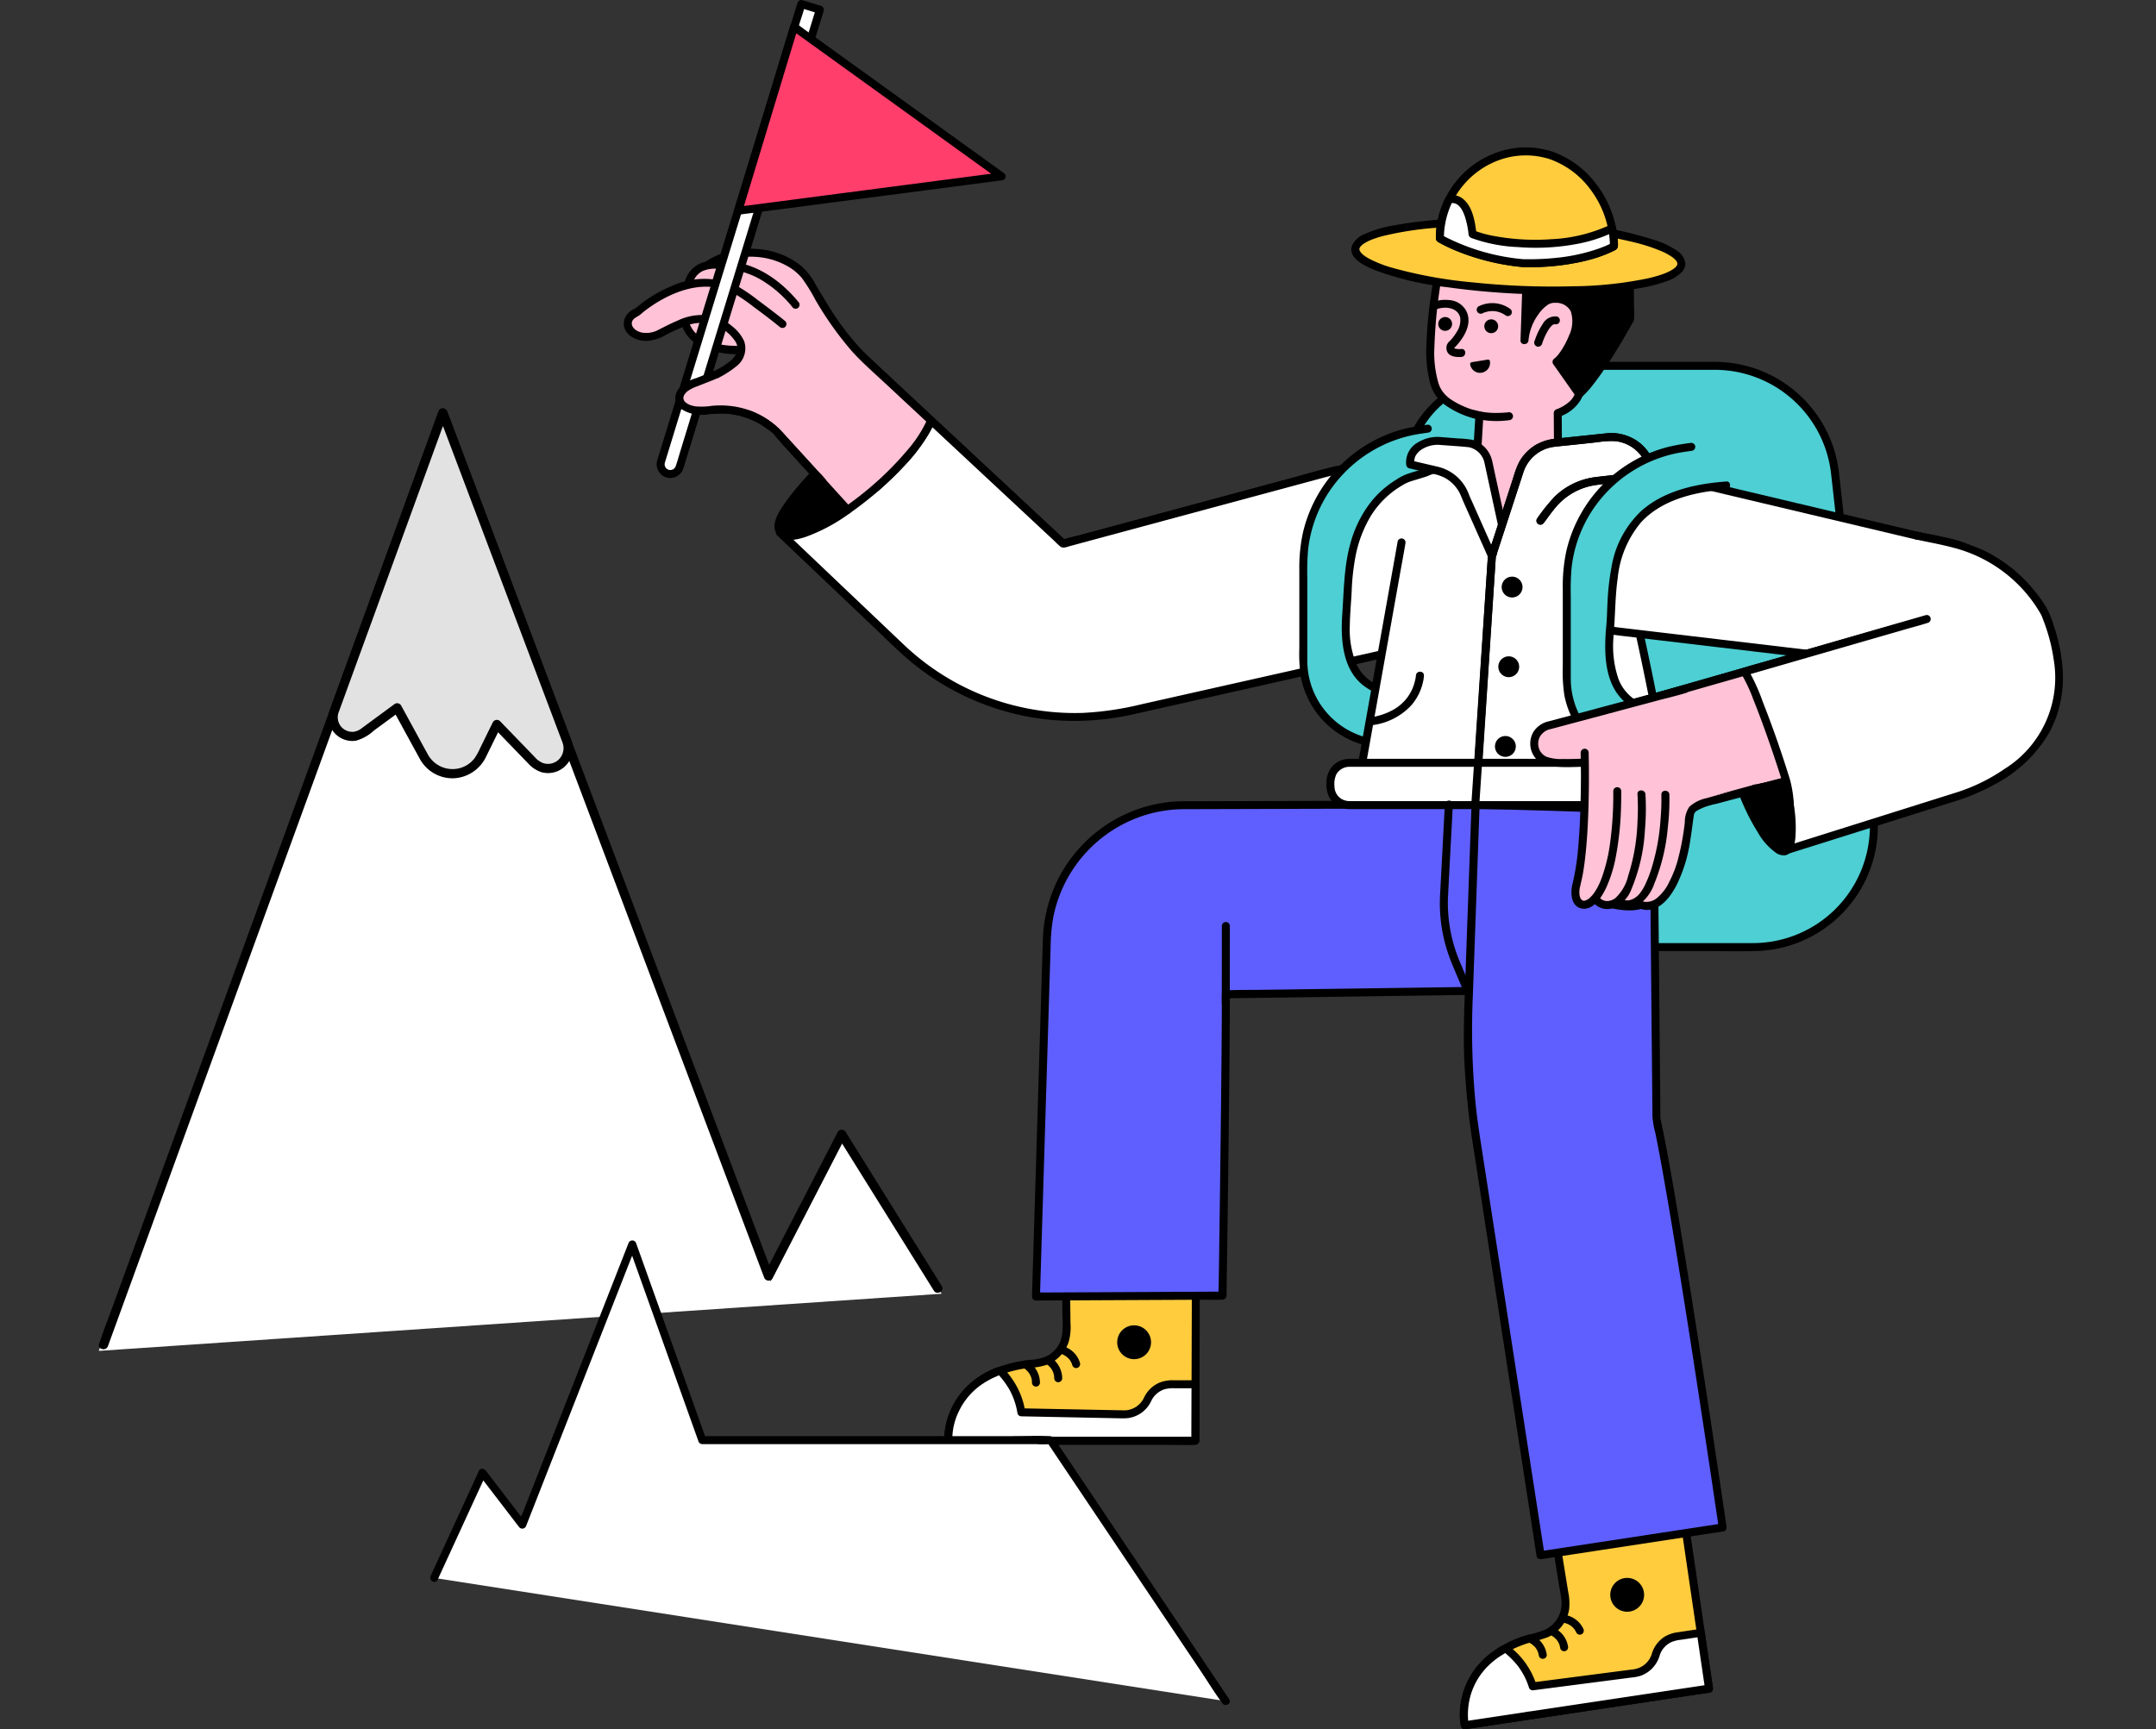 <svg xmlns="http://www.w3.org/2000/svg" width="349.08" height="280" viewBox="0 0 349.08 280">
  <rect x="0" y="0" width="349.08" height="280" fill="#333333" stroke="none"/>
  <g id="Grupo_305" data-name="Grupo 305" transform="translate(-13014 2506)">
    <rect id="Rectángulo_99" data-name="Rectángulo 99" width="349.08" height="280" transform="translate(13014 -2506)" fill="none"/>
    <g id="Grupo_300" data-name="Grupo 300" transform="translate(-142 -64.503)">
      <path id="Trazado_967" data-name="Trazado 967" d="M2.187,408.5l55.5-152.46,53.267,141.208,11.975-23.2,15.717,25.2" transform="translate(13169.813 -2631.261)" fill="#fff"/>
      <path id="Trazado_968" data-name="Trazado 968" d="M1.477,405.8l1.47-4.039,4-10.991,5.917-16.255,7.22-19.832,7.907-21.72,7.955-21.852,7.441-20.439,6.269-17.221,4.525-12.429c.709-1.948,1.558-3.9,2.143-5.888.025-.085.062-.168.092-.252H54.988l1.41,3.738,3.837,10.172L65.91,283.84,72.835,302.2,80.42,322.3l7.656,20.3,7.138,18.922,6.031,15.988L105.58,389c.683,1.811,1.358,3.626,2.05,5.434.029.076.058.153.086.229a.751.751,0,0,0,1.354.177l3.987-7.725,6.4-12.4,1.467-2.842h-1.28l5.271,8.45,8.357,13.4,1.93,3.094c.5.807,1.786.064,1.279-.748l-5.271-8.45-8.357-13.4-1.93-3.094a.748.748,0,0,0-1.28,0l-3.987,7.726-6.4,12.4-1.467,2.842,1.354.177-1.41-3.738L103.9,380.36l-5.676-15.045L91.3,346.957,83.713,326.85l-7.656-20.3-7.138-18.922-6.031-15.987-4.335-11.492c-.683-1.811-1.358-3.626-2.05-5.434-.029-.076-.058-.153-.086-.229a.748.748,0,0,0-1.429,0l-1.47,4.039-4,10.991L43.6,285.776l-7.22,19.832-7.907,21.72-7.955,21.851-7.441,20.439L6.808,386.839,2.283,399.268C1.57,401.228.8,403.177.14,405.156c-.028.085-.061.168-.092.252-.327.9,1.1,1.284,1.429.394" transform="translate(13172 -2629.331)"/>
      <path id="Trazado_969" data-name="Trazado 969" d="M142.623,313.47h0a3.268,3.268,0,0,0,4.03-4.274l-20.075-53.157L109.007,304.3a3.07,3.07,0,0,0,4.7,3.523l5.466-4.023,4.336,7.931a5.257,5.257,0,0,0,9.33-.2l2.48-5.039,5.923,6.127a3.263,3.263,0,0,0,1.377.849" transform="translate(13101.125 -2630.682)" fill="#e2e2e2"/>
      <path id="Trazado_970" data-name="Trazado 970" d="M141.064,312.834a4,4,0,0,0,4.883-5.337c-.317-.844-.637-1.687-.955-2.53l-1.919-5.08-2.6-6.9-3.013-7.978-3.144-8.326-3-7.939-2.575-6.818-1.874-4.962c-.3-.791-.591-1.584-.9-2.372l-.039-.1a.748.748,0,0,0-1.429,0l-.7,1.915-1.85,5.081-2.639,7.247-3.063,8.415-3.125,8.585-2.824,7.756-2.158,5.929-1.13,3.1a4.218,4.218,0,0,0-.234,2.243,3.881,3.881,0,0,0,4.358,3.009,7.1,7.1,0,0,0,2.939-1.657L117.5,303.6l.69-.508-1.014-.266q2.145,3.923,4.289,7.846a6.036,6.036,0,0,0,5.654,3.175,6.133,6.133,0,0,0,5.151-3.6l2.33-4.735-1.163.15,5.58,5.772a5.055,5.055,0,0,0,2.047,1.394c.906.3,1.295-1.127.394-1.429a3.4,3.4,0,0,1-1.364-.982l-1.33-1.376-3.431-3.55-.848-.877a.746.746,0,0,0-1.163.15l-2.01,4.085a11.624,11.624,0,0,1-.915,1.7,4.468,4.468,0,0,1-2.658,1.716,4.559,4.559,0,0,1-4.973-2.312c-.708-1.277-1.4-2.562-2.1-3.843l-2.209-4.042a.744.744,0,0,0-1.014-.266l-5.292,3.894a2.843,2.843,0,0,1-1.36.629,2.4,2.4,0,0,1-2.048-.833,2.367,2.367,0,0,1-.343-2.462c.322-.893.649-1.783.973-2.674l2.005-5.508,2.7-7.4,3.057-8.4,3.058-8.4,2.7-7.417,2.013-5.53c.326-.9.71-1.792.985-2.706.012-.04.029-.079.043-.118H124.5l.6,1.584,1.617,4.283,2.371,6.279,2.845,7.533,3.083,8.163,3.042,8.055,2.736,7.245,2.165,5.732,1.328,3.516c.089.236.18.471.267.708a2.581,2.581,0,0,1-.762,3.013,2.526,2.526,0,0,1-2.333.409c-.912-.284-1.3,1.145-.394,1.429" transform="translate(13102.486 -2629.332)"/>
      <path id="Trazado_971" data-name="Trazado 971" d="M654.6,288.848H595.715l3.306-79.5c.34-8.169,11.561-14.616,19.737-14.616h29.676a19.6,19.6,0,0,1,19.483,17.418l6.164,54.907A19.605,19.605,0,0,1,654.6,288.848" transform="translate(12785.196 -2576.989)" fill="#4dcfd3"/>
      <path id="Trazado_972" data-name="Trazado 972" d="M653.118,286.721H596.629c-.751,0-1.544-.073-2.293,0-.033,0-.067,0-.1,0l.646.646q.074-1.778.148-3.556.194-4.672.388-9.345l.547-13.149q.311-7.484.622-14.968.307-7.38.614-14.76.263-6.315.525-12.629.178-4.275.356-8.55a17.2,17.2,0,0,1,.664-5.267,15.4,15.4,0,0,1,6.051-7.089,24.591,24.591,0,0,1,9.323-3.86,23.04,23.04,0,0,1,4.191-.3h19.2q4.672,0,9.345,0a18.958,18.958,0,0,1,18.937,16.785c.06.518.116,1.036.175,1.554l1.04,9.263q.786,7,1.573,14.009.825,7.356,1.652,14.712.639,5.692,1.278,11.383a55.9,55.9,0,0,1,.571,6.205,18.946,18.946,0,0,1-18.961,18.913.647.647,0,0,0,0,1.293,20.253,20.253,0,0,0,20.238-19.429,24.346,24.346,0,0,0-.187-3.7l-.9-8.008-1.536-13.682-1.685-15.007q-.69-6.144-1.38-12.287c-.2-1.741-.386-3.483-.586-5.223a20.242,20.242,0,0,0-20.169-18.07c-.954,0-1.908,0-2.863,0h-25.7a23.623,23.623,0,0,0-13.783,4.052c-4.018,2.611-7.477,6.514-7.684,11.5q-.113,2.72-.226,5.441l-.447,10.757q-.293,7.039-.585,14.079-.317,7.611-.633,15.222-.3,7.252-.6,14.5-.241,5.788-.482,11.577-.14,3.372-.28,6.743-.019.443-.037.886a.654.654,0,0,0,.646.646H645.86c2.381,0,4.778.078,7.158,0,.033,0,.067,0,.1,0a.647.647,0,0,0,0-1.293" transform="translate(12786.675 -2575.508)"/>
      <path id="Trazado_973" data-name="Trazado 973" d="M379.059,226.656,327.21,238.847a30.041,30.041,0,0,1-29.116-9.049l-28.1-30.95,12.32-13.634,34,31.7L359.1,205.382a41.287,41.287,0,0,1,10.75-1.424h8.032" transform="translate(13011.832 -2570.367)" fill="#fc7272"/>
      <path id="Trazado_974" data-name="Trazado 974" d="M377.423,224.561l-5.351,1.258-12.777,3-15.286,3.594-12.844,3.02c-1.862.438-3.724.88-5.587,1.314a29.628,29.628,0,0,1-22.823-4.034,30.516,30.516,0,0,1-5.875-5.075l-2.132-2.348-8.835-9.73-10.329-11.374-6.293-6.93-.308-.339v.914l10.776-11.926L281.3,184.2h-.914l4.088,3.812,9.468,8.828L304.739,206.9l7.939,7.4c.544.508,1.078,1.03,1.635,1.524.455.4.917.184,1.431.045l8.742-2.357,13.927-3.755,13.064-3.522q3.15-.849,6.3-1.7a41.408,41.408,0,0,1,10.731-1.41q3.057,0,6.114,0h1.8a.647.647,0,0,0,0-1.293c-5.445,0-10.936-.249-16.306.826-2.77.554-5.5,1.39-8.227,2.125l-14.134,3.81L322.8,212.634l-5.383,1.451c-.856.231-1.782.392-2.613.7-.039.015-.082.022-.122.033l.629.166-3.385-3.156-8.127-7.578-9.83-9.165L285.5,187.2c-1.377-1.284-2.723-2.615-4.138-3.858-.02-.018-.039-.037-.059-.055a.655.655,0,0,0-.914,0l-10.776,11.926-1.544,1.708a.663.663,0,0,0,0,.914l4.571,5.034,9.92,10.925,9.692,10.674c1.76,1.939,3.464,3.977,5.355,5.793a30.893,30.893,0,0,0,22.239,8.545,47.108,47.108,0,0,0,9.278-1.56l11.493-2.7,15.189-3.571,13.957-3.282,7.639-1.8.363-.085c.81-.19.467-1.437-.344-1.247" transform="translate(13013.296 -2568.895)"/>
      <path id="Trazado_975" data-name="Trazado 975" d="M380.139,253.547l-1.174-22.7h-8.032a41.3,41.3,0,0,0-10.75,1.423l-42.789,11.536L296,223.863c-1.164,2.884-4.534,7.067-9.125,11.035-1.476,1.276-13.9,6.11-15.333,7.1l19.6,18.624a40.855,40.855,0,0,0,37.106,10.244l52.674-11.844" transform="translate(13010.751 -2597.258)" fill="#fff"/>
      <path id="Trazado_976" data-name="Trazado 976" d="M379.311,252.076q-.2-3.849-.4-7.7-.315-6.1-.631-12.2-.073-1.4-.145-2.8a.659.659,0,0,0-.646-.646c-5.445,0-10.935-.249-16.306.826-2.769.554-5.5,1.39-8.223,2.124l-14.132,3.81-15,4.045-5.328,1.436c-.863.233-1.8.393-2.636.711-.037.014-.078.021-.116.031l.629.166-7.24-6.751L297.61,224.383l-2.627-2.449a.656.656,0,0,0-1.08.285,22.725,22.725,0,0,1-4.392,6.309,50.886,50.886,0,0,1-3.625,3.608c-.311.281-.622.563-.943.833-.068.057-.043.033.019-.012-.047.034-.093.068-.142.1-.2.128-.411.25-.623.365-3.337,1.811-6.951,3.156-10.43,4.663-.859.372-1.719.746-2.568,1.14a10.072,10.072,0,0,0-1.457.749.655.655,0,0,0-.131,1.015l5.641,5.361,9.942,9.447c2.331,2.215,4.61,4.536,7.153,6.509a41.77,41.77,0,0,0,20.748,8.463,43.387,43.387,0,0,0,14.578-.91L335,268.212l12.36-2.779,13.865-3.118,11.836-2.661,6.276-1.411.286-.064c.811-.183.468-1.429-.344-1.247l-4.357.98-10.693,2.4-13.577,3.053L337.6,266.3l-8.965,2.016a50.546,50.546,0,0,1-9.581,1.41,40.208,40.208,0,0,1-28.991-11.094l-2.169-2.061-9.378-8.912-7.574-7.2-.412-.392-.131,1.015a21.082,21.082,0,0,1,3.476-1.651c1.934-.843,3.878-1.663,5.812-2.5,1.663-.723,3.341-1.437,4.948-2.281a7.362,7.362,0,0,0,1.466-.978,52.723,52.723,0,0,0,3.823-3.684,25.5,25.5,0,0,0,5.229-7.429l-1.081.285,4.25,3.963,8.706,8.117,7.249,6.759c.391.364.767.778,1.188,1.108.443.346,1.061.05,1.548-.082l7.077-1.908,11.186-3.016,11.773-3.174,9-2.426c2.226-.6,4.439-1.229,6.717-1.613,4.437-.748,8.971-.552,13.453-.552h1.276l-.646-.646q.2,3.849.4,7.7.315,6.1.631,12.2.073,1.4.145,2.8c.043.828,1.336.833,1.293,0" transform="translate(13012.226 -2595.787)"/>
      <path id="Trazado_977" data-name="Trazado 977" d="M271,261.515c1.312,1.518,5.775-.08,10.889-3.639l-5.273-5.9c-4.165,4.482-6.912,8.039-5.616,9.539" transform="translate(13011.356 -2616.819)"/>
      <path id="Trazado_978" data-name="Trazado 978" d="M269.081,260.5c1.1,1.227,3.163.739,4.508.3a28.464,28.464,0,0,0,7.164-3.835.658.658,0,0,0,.131-1.015l-4.6-5.152-.67-.749a.652.652,0,0,0-.914,0,41.647,41.647,0,0,0-5.058,6.18c-.758,1.224-1.637,2.977-.557,4.274a.651.651,0,0,0,.914,0,.66.66,0,0,0,0-.914c.1.123-.119-.254-.065-.106-.019-.054-.032-.108-.049-.162-.054-.171-.01.029-.015-.077a2.416,2.416,0,0,1,.01-.381c-.016.143.007-.032.014-.062.019-.082.037-.165.06-.246a7.377,7.377,0,0,1,1.012-2,43.6,43.6,0,0,1,4.649-5.594H274.7l4.6,5.152.669.749.131-1.016a28.37,28.37,0,0,1-6.574,3.609,7.674,7.674,0,0,1-2.3.513,3.277,3.277,0,0,1-.519-.022c.114.016-.026-.006-.063-.015-.073-.018-.145-.037-.217-.057a.846.846,0,0,1-.433-.288c-.556-.621-1.468.3-.914.914" transform="translate(13012.814 -2615.345)"/>
      <path id="Trazado_979" data-name="Trazado 979" d="M291.406,193.7l-9.1-8.481-12.32,13.634,5.564,6.127,5.856,6.449a53.4,53.4,0,0,0,4.385-3.418c4.592-3.968,7.962-8.151,9.125-11.035Z" transform="translate(13011.832 -2570.367)" fill="#ffc2d6"/>
      <path id="Trazado_980" data-name="Trazado 980" d="M290.4,191.766l-7.974-7.435-1.122-1.046a.655.655,0,0,0-.914,0l-4.181,4.627-6.608,7.313-1.531,1.695a.663.663,0,0,0,0,.914l4.979,5.483,4.122,4.539,2.319,2.554a.65.65,0,0,0,.783.1,55.459,55.459,0,0,0,7.107-5.9,38.928,38.928,0,0,0,5.1-6,16.424,16.424,0,0,0,1.6-2.94.629.629,0,0,0-.166-.629l-3.514-3.276c-.608-.567-1.524.345-.914.914L293,195.957l-.166-.629a20.314,20.314,0,0,1-3.3,5.058,49.828,49.828,0,0,1-6,5.984q-1.885,1.6-3.914,3.025l.783.1-5.017-5.525-4.027-4.435-2.376-2.617v.914l4.181-4.627,6.608-7.313L281.3,184.2h-.914l7.974,7.435,1.123,1.046c.608.567,1.524-.345.914-.914" transform="translate(13013.295 -2568.895)"/>
      <path id="Trazado_981" data-name="Trazado 981" d="M242.683,171.555l-7.243-8.107-4.764-13.306s-12.156,1.478-10.185-8.049,16.263-9.692,20.2-2.793c1.608,2.815,3.08,5.11,4.259,6.84a35.9,35.9,0,0,0,5.248,6.1l2.9,2.691" transform="translate(13046.422 -2535.071)" fill="#ffc2d6"/>
      <path id="Trazado_982" data-name="Trazado 982" d="M241.661,169.618l-6.356-7.114-.887-.993.166.285-1.613-4.506-2.558-7.145-.592-1.655a.658.658,0,0,0-.623-.474,14.883,14.883,0,0,1-2.08.079q-.5-.01-.991-.048-.247-.019-.493-.046l-.266-.031-.075-.01c.089.012-.112-.017-.131-.019a11.51,11.51,0,0,1-2.2-.541c-.09-.033-.179-.067-.268-.1a.988.988,0,0,1-.162-.068c-.182-.083-.362-.17-.538-.266-.158-.086-.313-.179-.464-.278-.079-.052-.156-.106-.234-.161,0,0-.145-.108-.071-.052.054.042-.1-.078-.112-.091a5.32,5.32,0,0,1-.4-.366c-.06-.061-.119-.124-.175-.188-.038-.043-.075-.087-.112-.131-.018-.021-.12-.155-.042-.051a4.836,4.836,0,0,1-.323-.489q-.068-.117-.128-.237c-.021-.042-.138-.3-.1-.208a7.632,7.632,0,0,1,.426-5.871c1.764-3.748,5.953-5.35,9.911-5.173a12.011,12.011,0,0,1,5.59,1.612,8.383,8.383,0,0,1,2.147,1.8,27.977,27.977,0,0,1,2.208,3.554,54.186,54.186,0,0,0,5.936,8.353c1.442,1.6,3.057,3.027,4.632,4.489l.474.44c.609.566,1.526-.347.914-.914-1.166-1.083-2.352-2.147-3.493-3.256a44.338,44.338,0,0,1-6.52-8.422q-.753-1.2-1.474-2.422c-.393-.666-.748-1.363-1.192-2a9.53,9.53,0,0,0-2.2-2.224,12.649,12.649,0,0,0-5.953-2.215c-4.27-.523-9.04.923-11.49,4.645a9.782,9.782,0,0,0-1.493,6.749,5.905,5.905,0,0,0,2.985,4.167,13.539,13.539,0,0,0,7.788,1.3c.055-.005.11-.01.164-.017l-.623-.475,3.707,10.353.828,2.313a3,3,0,0,0,.441.976c1.139,1.329,2.334,2.613,3.5,3.918l3.7,4.138c.555.622,1.467-.3.914-.914" transform="translate(13047.902 -2533.591)"/>
      <path id="Trazado_983" data-name="Trazado 983" d="M222.05,145.871s-.363-4.683,3.925-4.97,9.052.863,13.652,6.448" transform="translate(13045.193 -2539.506)" fill="#ffc2d6"/>
      <path id="Trazado_984" data-name="Trazado 984" d="M221.2,144.392a4.426,4.426,0,0,1,0-.5c.007-.185.023-.369.044-.552,0-.033-.018.106,0-.025.009-.052.016-.1.026-.155q.031-.176.073-.35a3.759,3.759,0,0,1,.558-1.349,3.012,3.012,0,0,1,1.193-1.048,4.976,4.976,0,0,1,2.053-.377,15.909,15.909,0,0,1,2.325.1,13.259,13.259,0,0,1,4.726,1.506,18.845,18.845,0,0,1,5.474,4.69.651.651,0,0,0,.914,0,.661.661,0,0,0,0-.914c-2.689-3.246-6.23-5.854-10.479-6.49a16.54,16.54,0,0,0-2.6-.187,7.51,7.51,0,0,0-2.543.337,4.539,4.539,0,0,0-2.73,2.913,6.29,6.29,0,0,0-.327,2.406c.062.824,1.355.831,1.293,0" transform="translate(13046.687 -2538.028)"/>
      <path id="Trazado_985" data-name="Trazado 985" d="M215.544,157.159s-1.971-1.643-6.078-4.6c-8.049-5.914-17.412,2.628-17.412,2.628-3.614,1.643-.329,5.585,3.778,3.45s7.885-3.943,11.827,0-2.159,6.635-6.242,8.049c-4.271,1.478-2.957,5.092,2.136,4.435a16.249,16.249,0,0,1,1.836-.132,13.228,13.228,0,0,1,9.156,3.559l7.421,8.13" transform="translate(13067.14 -2546.195)" fill="#ffc2d6"/>
      <path id="Trazado_986" data-name="Trazado 986" d="M214.537,155.288c-.657-.547-1.337-1.068-2.014-1.589q-1.209-.93-2.438-1.833a27.707,27.707,0,0,0-3.021-2.087,12.538,12.538,0,0,0-10.877-.193,21.988,21.988,0,0,0-3.955,2.126c-.7.475-1.338,1.022-2.013,1.529-.022.017-.041.042-.064.057-.077.05.105-.065-.031-.015a3.016,3.016,0,0,0-1.054.763,2.348,2.348,0,0,0-.629,2.079c.326,1.618,2.176,2.4,3.667,2.364a7.042,7.042,0,0,0,3.076-.959,26.434,26.434,0,0,1,2.988-1.372,6.725,6.725,0,0,1,5.721.1,7.1,7.1,0,0,1,2.5,2.216,2.555,2.555,0,0,1,.414,1.011,1.758,1.758,0,0,1-.071.768,3.67,3.67,0,0,1-1.209,1.574,11.249,11.249,0,0,1-2.2,1.374,25.46,25.46,0,0,1-2.535,1.089,11.838,11.838,0,0,0-2.544,1.094c-1.122.755-2.009,2.173-1.17,3.476.929,1.442,2.973,1.673,4.529,1.55a20.964,20.964,0,0,1,3.753-.124,12.464,12.464,0,0,1,3.366.837,11.153,11.153,0,0,1,4.056,2.648l1.918,2.1,5.008,5.486.336.368c.562.616,1.475-.3.914-.914l-3.864-4.233-2.547-2.791a16.037,16.037,0,0,0-1.528-1.562,13.771,13.771,0,0,0-9.783-3.268,15.408,15.408,0,0,1-3.229.127,3.052,3.052,0,0,1-1.7-.742.948.948,0,0,1-.254-.469c-.017-.062-.015-.147-.009-.033,0-.061,0-.121,0-.182,0-.159-.02.046.007-.065.017-.071.036-.142.06-.212.038-.113-.032.051.026-.057.033-.063.067-.124.105-.184a1.361,1.361,0,0,1,.256-.306,3.455,3.455,0,0,1,.861-.605,24.182,24.182,0,0,1,2.419-.939,16.07,16.07,0,0,0,4.8-2.662,3.644,3.644,0,0,0,1.325-4.041,6.318,6.318,0,0,0-1.924-2.442,8.061,8.061,0,0,0-2.927-1.631,9.018,9.018,0,0,0-5.956.689c-1.043.436-2.042.953-3.049,1.466a4.236,4.236,0,0,1-2.571.493,2.768,2.768,0,0,1-.973-.341,1.775,1.775,0,0,1-.308-.216c-.06-.053-.116-.11-.172-.168a.551.551,0,0,1-.105-.127c-.036-.053-.068-.108-.1-.163a.412.412,0,0,1-.051-.1,2.078,2.078,0,0,1-.061-.2c0-.007-.021-.106-.01-.033s-.006-.093-.006-.093c0-.061,0-.12,0-.181-.011.122.015-.062.025-.1a.751.751,0,0,1,.149-.32c.263-.407.827-.583,1.224-.918.185-.155.367-.313.556-.463.044-.035.254-.2.121-.1.1-.074.194-.148.292-.221q.319-.237.647-.463.8-.554,1.65-1.039c2.823-1.612,6.2-2.7,9.458-1.988a9.727,9.727,0,0,1,2.7,1.025,29.582,29.582,0,0,1,2.975,2.071c1.25.922,2.48,1.847,3.688,2.815.151.121.3.242.451.366a.664.664,0,0,0,.914,0,.652.652,0,0,0,0-.914" transform="translate(13068.604 -2544.781)"/>
      <path id="Trazado_987" data-name="Trazado 987" d="M638.37,165.219l-.068-9.753a5.768,5.768,0,0,0,3.16-2.424c2.7-5.142,1.306-24.517,1.306-24.517l-22.659-1.207s-4.431,18.787-1.306,24.517c1.059,1.941,3.692,3.3,6.815,4.038l-.653,10.776,3.4,7.686" transform="translate(12769.907 -2530.083)" fill="#ffc2d6"/>
      <path id="Trazado_988" data-name="Trazado 988" d="M637.526,163.739q-.03-4.271-.059-8.543,0-.606-.008-1.211l-.475.623a6.422,6.422,0,0,0,3.608-2.844,10.43,10.43,0,0,0,.768-2.265,37.188,37.188,0,0,0,.786-6.355,126.61,126.61,0,0,0-.053-13.139c-.047-.987-.1-1.975-.169-2.961a.664.664,0,0,0-.646-.646l-7.671-.409-12.209-.65-2.778-.148a.651.651,0,0,0-.623.475c-.716,3.04-1.264,6.131-1.7,9.222a69.157,69.157,0,0,0-.726,7.754,20.879,20.879,0,0,0,.619,6.655,6.437,6.437,0,0,0,2.186,3.239,14.313,14.313,0,0,0,5.584,2.481l-.475-.623q-.256,4.221-.512,8.442-.056.929-.113,1.858a1.626,1.626,0,0,0,.082.854c.542,1.243,1.1,2.481,1.645,3.722l1.729,3.912a.651.651,0,0,0,.885.232.662.662,0,0,0,.232-.884l-2.975-6.734-.42-.952.088.326q.286-4.717.572-9.434.041-.671.082-1.342a.651.651,0,0,0-.475-.623,13.889,13.889,0,0,1-4.809-2,5.468,5.468,0,0,1-1.432-1.428,4.941,4.941,0,0,1-.33-.594c-.023-.049-.045-.1-.067-.147-.074-.167.047.123-.02-.049-.041-.106-.082-.212-.119-.32a17.522,17.522,0,0,1-.675-6.089,79.323,79.323,0,0,1,1.718-13.946c.21-1.065.427-2.13.676-3.187l-.623.475,7.671.409,12.209.65,2.778.148-.646-.646c.188,2.606.283,5.222.333,7.834.044,2.3.042,4.6-.047,6.9a46.248,46.248,0,0,1-.591,6.339,14.337,14.337,0,0,1-.7,2.655c-.015.04-.031.078-.047.117-.008.021.041-.083-.022.049-.034.071-.066.142-.1.213a3.325,3.325,0,0,1-.6.841,6.319,6.319,0,0,1-2.215,1.368.672.672,0,0,0-.475.623q.029,4.271.059,8.543,0,.606.008,1.211a.647.647,0,0,0,1.293,0" transform="translate(12771.399 -2528.603)"/>
      <path id="Trazado_989" data-name="Trazado 989" d="M644.949,218.657c.343-.047.1-.014.022-.005-.13.015-.261.027-.392.037q-.655.054-1.312.059a13.005,13.005,0,0,1-3.648-.425.647.647,0,0,0-.343,1.247,15.105,15.105,0,0,0,6.018.334.65.65,0,0,0,.451-.8.664.664,0,0,0-.8-.451" transform="translate(12755.205 -2593.385)"/>
      <path id="Trazado_990" data-name="Trazado 990" d="M644.856,125.545l.082,10.422c-2.849,5.177-6.232,10.411-8.253,12.147l-3.66-5.207c1.221-.854,3.091-4.265,3.2-6.273.162-3.035-1.429-3.835-3.548-3.948s-4.675,3.766-4.833,6.723l.306-9.112s-9.2.069-14.075-1.832a5.785,5.785,0,0,1-3.37-7.3" transform="translate(12774.994 -2525.804)"/>
      <path id="Trazado_991" data-name="Trazado 991" d="M642.749,124.133q.036,4.574.072,9.148.005.637.01,1.275l.088-.326c-1.372,2.491-2.821,4.945-4.4,7.311a23,23,0,0,1-3.75,4.706l1.016.131-3.661-5.207-.232.884a9.31,9.31,0,0,0,2.709-3.9,7.153,7.153,0,0,0,.591-5.006,4.174,4.174,0,0,0-5.291-2.224,5.4,5.4,0,0,0-1.793,1.45A9.846,9.846,0,0,0,625.735,138h1.293q.133-3.981.268-7.962.019-.575.038-1.15a.654.654,0,0,0-.646-.646c-2.073.015-4.154-.1-6.217-.287a39.986,39.986,0,0,1-5.047-.747,8.461,8.461,0,0,1-4.4-1.957,5.2,5.2,0,0,1-1.162-5.32c.267-.79-.981-1.129-1.246-.344a6.463,6.463,0,0,0,.692,5.577,6.538,6.538,0,0,0,2.065,2,9.989,9.989,0,0,0,2.5.987,44.5,44.5,0,0,0,10.283,1.33c.842.033,1.686.057,2.529.051l-.646-.646q-.134,3.981-.267,7.962l-.039,1.15c-.029.836,1.242.825,1.293,0a8.448,8.448,0,0,1,1.592-4.187,5.833,5.833,0,0,1,1.364-1.442,1.966,1.966,0,0,1,1.4-.437,2.659,2.659,0,0,1,2.486,1.366,5.285,5.285,0,0,1-.275,3.92,13.063,13.063,0,0,1-1.172,2.281,8.281,8.281,0,0,1-.6.844c-.1.121-.206.239-.317.351-.05.05-.1.1-.153.147l-.1.086q.073-.054-.015.01a.656.656,0,0,0-.232.884l3.661,5.207a.659.659,0,0,0,1.015.131,14.442,14.442,0,0,0,1.852-2.043c.792-1.013,1.532-2.066,2.242-3.138.808-1.218,1.579-2.461,2.326-3.717q.607-1.021,1.193-2.055.267-.471.531-.946a1.726,1.726,0,0,0,.3-.714c.05-.875-.014-1.772-.021-2.648q-.018-2.383-.038-4.766-.012-1.5-.023-3a.647.647,0,0,0-1.293,0" transform="translate(12776.454 -2524.392)"/>
      <path id="Trazado_992" data-name="Trazado 992" d="M643.271,162.967c.029-.016.059-.03.088-.044l.053-.024c.1-.05-.062.039-.066.027s.128-.051.139-.054c.132-.049.267-.092.4-.127q.135-.036.271-.063l.122-.023c.019,0,.187-.027.095-.016s.057-.005.076-.007q.084-.008.169-.013c.108-.006.217-.008.325-.006s.228.011.343.02c.138.011-.064-.016.087.011.055.01.111.019.166.031a3.843,3.843,0,0,1,1.493.663.653.653,0,0,0,.885-.232.66.66,0,0,0-.232-.884,4.961,4.961,0,0,0-5.069-.374.647.647,0,0,0,.653,1.116" transform="translate(12752.781 -2553.742)"/>
      <path id="Trazado_993" data-name="Trazado 993" d="M618.621,161.179c1.391-.549,3.522-.424,3.966,1.278a3.4,3.4,0,0,1-.587,2.4,7.4,7.4,0,0,1-1.087,1.422,1.545,1.545,0,0,0-.5.71,1.715,1.715,0,0,0-.019.712c.21,1.106,1.483,1.215,2.395,1.158.827-.052.833-1.345,0-1.293a2.778,2.778,0,0,1-1.082-.077c-.111-.056-.009-.05-.078-.061.044.007.029.048.035.044s-.008-.005-.008-.068,0-.088,0-.035q.013-.076.032-.151l-.166.285c1.537-1.484,3.188-3.982,2.021-6.149a3.359,3.359,0,0,0-2.708-1.7,5.714,5.714,0,0,0-2.55.28.666.666,0,0,0-.452.8.651.651,0,0,0,.8.451" transform="translate(12769.828 -2552.559)"/>
      <path id="Trazado_994" data-name="Trazado 994" d="M674.21,172.778c.04-.125.085-.249.13-.372s.1-.268.155-.4l.044-.109c.064-.156-.055.127,0,0,.037-.085.074-.17.112-.254a9.325,9.325,0,0,1,.563-1.067c.054-.086.109-.17.166-.253q.04-.057.081-.114l.041-.055c.039-.054-.107.13-.017.023a3.359,3.359,0,0,1,.378-.4c.132-.113-.076.047,0,0,.04-.026.078-.054.119-.079s.081-.043.121-.066c.074-.043-.174.053-.019.01l.113-.031c.144-.038-.167,0-.019,0a.659.659,0,0,0,.129,0s-.178-.038-.093-.012c.025.008.053.011.078.018a.647.647,0,0,0,.344-1.247,2.3,2.3,0,0,0-2.34,1.247,10.236,10.236,0,0,0-1.145,2.286c-.066.173-.131.347-.187.524a.652.652,0,0,0,.451.8.661.661,0,0,0,.8-.451" transform="translate(12731.465 -2558.614)"/>
      <path id="Trazado_995" data-name="Trazado 995" d="M624.581,170.656a.8.8,0,1,1-.754-.838.8.8,0,0,1,.754.838" transform="translate(12766.22 -2559.653)"/>
      <path id="Trazado_996" data-name="Trazado 996" d="M623.528,169.926c0,.007,0,.015,0,.022q-.006.054,0-.02a.271.271,0,0,0-.008.043,1.049,1.049,0,0,1-.03.1c-.023.069.036-.063,0,0-.007.012-.013.025-.02.037s-.021.036-.033.053l-.012.017c-.02.028-.016.023.012-.016a.791.791,0,0,1-.072.075l-.031.027s.062-.043,0,0c-.029.019-.06.035-.09.052-.054.03.018-.011.02-.007a.682.682,0,0,1-.07.024l-.052.013-.021,0c-.028,0-.028.005,0,0l.021,0-.043,0h-.055l-.055,0c-.074,0,.055.012.009,0s-.077-.017-.115-.03l-.02-.007q-.049-.019.019.008s-.04-.02-.038-.019c-.031-.016-.06-.036-.089-.055-.057-.037.034.039.008.006a.424.424,0,0,0-.038-.035l-.036-.037c-.057-.056.026.044-.008-.008-.019-.029-.038-.058-.054-.089,0,0-.019-.037-.019-.037s.026.072,0,0c-.011-.034-.019-.068-.027-.1-.013-.05.012.021,0,.022s0-.07,0-.076-.005-.1,0-.1l-.005.043q0-.021.008-.043c0-.014.006-.028.01-.042s.013-.041.02-.061c.019-.059-.006.02-.008.019a.752.752,0,0,1,.061-.11l.012-.017c.016-.023.016-.023,0,0l-.012.016.027-.031a.841.841,0,0,1,.075-.071s-.063.042-.007.007l.044-.028.036-.02.037-.019c-.045.019-.052.021-.019.009s.067-.022.1-.03a.342.342,0,0,0,.042-.008c-.061.025-.046.005-.011,0a.788.788,0,0,1,.11,0c.069,0-.008,0-.009,0a.4.4,0,0,1,.064.013l.062.018.03.011-.028-.012a.784.784,0,0,1,.109.062.394.394,0,0,1,.034.024c-.038-.029-.043-.033-.017-.011l.03.028.029.03c.054.059,0,0,0,0a.642.642,0,0,1,.067.105c.036.068,0,0,0,0s.02.057.021.06.01.034.014.051,0,.021.007.031c.006.036.005.028,0-.022a1.279,1.279,0,0,1,0,.132.325.325,0,0,0,.323.323.33.33,0,0,0,.323-.323,1.121,1.121,0,0,0-1.939-.805,1.138,1.138,0,0,0-.164,1.3,1.121,1.121,0,0,0,2.1-.492.325.325,0,0,0-.323-.323.331.331,0,0,0-.323.323" transform="translate(12766.949 -2558.923)"/>
      <path id="Trazado_997" data-name="Trazado 997" d="M649.044,171.908a.8.8,0,1,1-.727-.862.8.8,0,0,1,.727.862" transform="translate(12749.197 -2560.507)"/>
      <path id="Trazado_998" data-name="Trazado 998" d="M647.993,171.182c-.008.078.017-.073,0,0,0,.014-.006.029-.01.043-.009.035-.024.068-.033.1.02-.079.009-.024,0,0l-.021.036a.523.523,0,0,1-.034.052s.051-.06,0,0c-.023.026-.049.049-.074.073-.044.042.015-.015.017-.012s-.048.033-.052.035-.091.051-.091.049.067-.024.019-.009c-.024.007-.047.016-.07.022l-.052.012c-.07.017.058,0,.012,0s-.073,0-.109,0c-.009,0-.051,0-.055,0,.01.014.071.012.01,0a.918.918,0,0,1-.114-.033c-.069-.024.062.036,0,0l-.037-.02c-.018-.01-.035-.023-.053-.033-.043-.026.021.009.015.013s-.071-.065-.077-.07a.5.5,0,0,0-.035-.038q-.023-.028.018.025l-.024-.034c-.019-.029-.035-.06-.052-.09-.029-.054.011.019.007.02s-.019-.056-.021-.06-.022-.1-.024-.1.006.085,0,.022c0-.026,0-.051,0-.077s0-.037,0-.055c0-.065,0,.021,0,.02a.493.493,0,0,1,.025-.106c0-.007.015-.058.022-.061s-.032.063-.006.019a.677.677,0,0,1,.065-.108s-.051.056-.005.009l.035-.038.038-.036c.047-.047-.006.01-.009,0a.71.71,0,0,1,.087-.056l.037-.019c.032-.015.025-.012-.02.007l.04-.014c.034-.011.068-.019.1-.027.05-.012-.02.012-.023,0l.054,0c.037,0,.074,0,.11,0s-.08-.019-.009,0l.063.015c.021.006.041.013.061.02.068.023-.061-.034,0,0a.692.692,0,0,1,.108.065s-.053-.046-.016-.012c.021.019.041.037.061.057l.028.031c.046.048-.033-.052,0,0,.022.035.043.071.063.107.035.063-.021-.069,0,0,.006.02.013.04.019.06s.009.034.012.052c.017.082,0-.057,0,.01,0,.044,0,.087,0,.132a.325.325,0,0,0,.323.323.331.331,0,0,0,.323-.323,1.12,1.12,0,0,0-.626-1.073,1.119,1.119,0,0,0-1.487,1.518,1.118,1.118,0,0,0,1.093.6,1.144,1.144,0,0,0,.7-.326,1.161,1.161,0,0,0,.322-.721.324.324,0,0,0-.323-.323.332.332,0,0,0-.323.323" transform="translate(12749.926 -2559.781)"/>
      <path id="Trazado_999" data-name="Trazado 999" d="M639.906,192.852a1.3,1.3,0,0,0,2.564-.414Z" transform="translate(12754.448 -2575.393)"/>
      <path id="Trazado_1000" data-name="Trazado 1000" d="M638.858,192.214a1.625,1.625,0,0,0,1.275,1.3,1.643,1.643,0,0,0,1.715-.765,1.673,1.673,0,0,0,.2-1.117c-.027-.185-.243-.251-.4-.226l-2.245.363-.319.051a.326.326,0,0,0-.226.4.331.331,0,0,0,.4.226l2.245-.363.319-.051-.4-.226a.848.848,0,0,0,0,.093q0,.053,0,.106s-.012.1,0,.052a1.38,1.38,0,0,1-.062.232c-.021.057.009-.012-.021.047a1.247,1.247,0,0,1-.123.2c.03-.039-.035.038-.035.039-.023.025-.047.049-.071.072a.623.623,0,0,1-.152.113.959.959,0,0,1-.384.135c.043-.006-.059,0-.057,0-.041,0-.082,0-.124,0-.013,0-.117-.013-.07,0-.034-.006-.068-.013-.1-.021a.888.888,0,0,1-.353-.165,1.248,1.248,0,0,1-.234-.249.973.973,0,0,1-.153-.413.326.326,0,0,0-.4-.226.331.331,0,0,0-.226.4" transform="translate(12755.185 -2574.669)"/>
      <path id="Trazado_1001" data-name="Trazado 1001" d="M401.22,671.058l-.1,29.135-39.988,0s-.68-11.33,14.2-12.548a5.356,5.356,0,0,0,4.936-5.382c-.035-3.541-.085-6.968-.085-6.968" transform="translate(12948.416 -2908.411)" fill="#ffcc3e"/>
      <path id="Trazado_1002" data-name="Trazado 1002" d="M399.078,669.63l-.009,2.885q-.011,3.485-.023,6.97-.014,4.2-.027,8.4-.012,3.647-.024,7.3,0,1.2-.008,2.394a11.111,11.111,0,0,0,0,1.139.485.485,0,0,1,0,.051l.646-.646H361.273c-.513,0-1.052-.047-1.563,0-.022,0-.046,0-.068,0l.646.646a5.7,5.7,0,0,1,0-.582c.01-.225.028-.449.052-.673.007-.063.015-.126.022-.189.015-.132-.021.134.011-.079.023-.151.047-.3.075-.451a12.076,12.076,0,0,1,.611-2.148c.023-.06.106-.266.09-.226-.031.073.029-.066.038-.088q.037-.083.074-.166.145-.317.308-.624a11.377,11.377,0,0,1,.747-1.215,6.8,6.8,0,0,1,.415-.545q.252-.307.526-.594a11.664,11.664,0,0,1,1.251-1.141,13.6,13.6,0,0,1,3.325-1.868,20.253,20.253,0,0,1,4.945-1.206,11.038,11.038,0,0,0,2.75-.478,6,6,0,0,0,3.583-3.7,8.764,8.764,0,0,0,.3-3.009q-.03-2.8-.07-5.6,0-.155,0-.309a.647.647,0,0,0-1.293,0q.03,2.053.054,4.107c.023,1.945.339,4.024-.878,5.693a4.778,4.778,0,0,1-1.862,1.5,8.083,8.083,0,0,1-2.521.5,21.96,21.96,0,0,0-5.095,1.163,13.759,13.759,0,0,0-6.153,4.32,12.356,12.356,0,0,0-2.3,4.887,9.9,9.9,0,0,0-.3,2.685c0,.013,0,.026,0,.038a.659.659,0,0,0,.646.646H394.7c1.615,0,3.242.057,4.856,0h.068a.656.656,0,0,0,.646-.646q0-1.443.009-2.886.011-3.485.023-6.97.014-4.2.027-8.4l.024-7.3c0-1.174.057-2.36.012-3.533,0-.017,0-.034,0-.051a.647.647,0,0,0-1.293,0" transform="translate(12949.912 -2906.983)"/>
      <path id="Trazado_1003" data-name="Trazado 1003" d="M371.134,741.109h29.991l.027-8.354,0-.782H397.2a4.176,4.176,0,0,0-3.8,2.436,4.177,4.177,0,0,1-3.8,2.437l-16.652-.334-.011-.066a11.92,11.92,0,0,0-2.869-6.063l-.461-.518-.389.008a12.037,12.037,0,0,0-7.3,6.972c-.028.072-.054.143-.08.214l0,.007a11.8,11.8,0,0,0-.707,3.619h0c0,.03,0,.058,0,.085v0c0,.1,0,.179,0,.236v.017c0,.009,0,.016,0,.024s0,.014,0,.019v.012c0,.007,0,.013,0,.018h0v.008Z" transform="translate(12948.416 -2949.329)" fill="#fff"/>
      <path id="Trazado_1004" data-name="Trazado 1004" d="M369.641,740.218h26.288c1.213,0,2.438.049,3.65,0h.053a.656.656,0,0,0,.646-.646l.026-7.875q0-.631,0-1.261a.655.655,0,0,0-.646-.646H396.1a5.651,5.651,0,0,0-2.161.338,4.871,4.871,0,0,0-2.591,2.418l.73-.3a.667.667,0,0,0-.73.3,3.608,3.608,0,0,1-2.8,2.093,6.235,6.235,0,0,1-.883.015l-3.5-.07-10.181-.2-2.531-.051.623.475a12.493,12.493,0,0,0-2.156-5.3,11.033,11.033,0,0,0-1.343-1.628c-.6-.565-1.685.089-2.267.366a12.731,12.731,0,0,0-6.425,6.679,11.18,11.18,0,0,0-.895,4.647.659.659,0,0,0,.646.646h10a.647.647,0,0,0,0-1.293h-10l.646.646A10.336,10.336,0,0,1,361.4,734.7,11.011,11.011,0,0,1,365,730.5a13.652,13.652,0,0,1,1.74-1.024c.3-.148.611-.266.91-.413a.946.946,0,0,1,.468-.084l-.457-.189a14.149,14.149,0,0,1,1.886,2.543,11.615,11.615,0,0,1,1.288,3.819.65.65,0,0,0,.623.475l7,.14,9.124.183a7.449,7.449,0,0,0,1.247-.049,4.836,4.836,0,0,0,3.633-2.7l-.73.3a.667.667,0,0,0,.73-.3,3.61,3.61,0,0,1,2.224-1.967,5.557,5.557,0,0,1,1.619-.149h3.351l-.646-.646q-.013,3.951-.026,7.9l0,1.235.646-.646H373.345c-1.213,0-2.438-.049-3.65,0h-.053a.647.647,0,0,0,0,1.293" transform="translate(12949.908 -2947.792)"/>
      <path id="Trazado_1005" data-name="Trazado 1005" d="M419.461,717.559a1.911,1.911,0,0,1,.186.051q.1.033.207.074l.053.021c.1.039-.159-.07-.083-.035.048.022.1.043.145.066a3.951,3.951,0,0,1,.6.368c.073.053-.074-.059-.071-.055a.342.342,0,0,0,.04.032l.08.067c.054.047.107.1.158.145s.1.106.154.161l.065.076.037.045c.068.082-.019-.036-.038-.05a.9.9,0,0,1,.155.224q.076.121.141.249.03.059.058.118c.009.02.017.042.027.061-.085-.161-.037-.09-.019-.044.041.1.077.211.108.318a.647.647,0,0,0,1.247-.344,3.911,3.911,0,0,0-1.238-1.924,4.518,4.518,0,0,0-1.417-.8,2.136,2.136,0,0,0-.257-.075.647.647,0,1,0-.344,1.247" transform="translate(12908.157 -2939.888)"/>
      <path id="Trazado_1006" data-name="Trazado 1006" d="M412.172,723.028c.056.029.11.064.162.1.031.021.17.093.176.126,0-.011-.151-.12-.068-.052l.05.04c.041.034.082.069.121.1q.12.108.23.225.063.067.122.137l.056.068c.061.073-.1-.13-.018-.024a3.668,3.668,0,0,1,.228.348q.055.1.1.2c.015.031.029.063.044.095.043.093-.052-.139,0-.006a3.5,3.5,0,0,1,.153.525c.009.046.016.092.025.138.014.072-.009-.075-.009-.071,0,.028.006.055.009.083.011.114.016.229.017.344a.646.646,0,1,0,1.293,0,4.11,4.11,0,0,0-1.814-3.349,2.227,2.227,0,0,0-.224-.141.647.647,0,0,0-.653,1.116" transform="translate(12913.12 -2943.739)"/>
      <path id="Trazado_1007" data-name="Trazado 1007" d="M400.331,725.35c.056.029.11.064.162.1.031.021.17.092.176.126,0-.011-.152-.12-.068-.052l.05.04c.041.034.082.069.121.1q.12.108.23.225c.042.044.082.09.122.137l.056.068c.061.074-.1-.129-.018-.023a3.737,3.737,0,0,1,.228.348q.055.1.1.2c.015.031.029.063.044.095.043.093-.052-.139,0-.006a3.5,3.5,0,0,1,.153.525c.009.046.016.092.025.138.014.071-.009-.075-.009-.071,0,.028.006.056.009.083.011.115.016.229.017.344a.646.646,0,1,0,1.293,0,4.11,4.11,0,0,0-1.814-3.349,2.231,2.231,0,0,0-.224-.141.647.647,0,0,0-.653,1.117" transform="translate(12921.359 -2945.354)"/>
      <path id="Trazado_1008" data-name="Trazado 1008" d="M570.2,228.177l-1.307.19a22.02,22.02,0,0,0-18.847,21.79v15.564a13.538,13.538,0,0,0,13.128,13.532l6.243.189v-7.435c-6.8-1.115-13.7-1.174-12.309-15.015l.171-3.41c.34-6.789,2.45-13.944,9.595-17.382l7.044-2.152" transform="translate(12816.971 -2600.26)" fill="#4dcfd3"/>
      <path id="Trazado_1009" data-name="Trazado 1009" d="M568.548,226.1a35.123,35.123,0,0,0-3.508.625A22.708,22.708,0,0,0,548.522,243.5a26.755,26.755,0,0,0-.6,6.148v12.562a25.482,25.482,0,0,0,.255,4.739,14.162,14.162,0,0,0,4.891,8.248,14.36,14.36,0,0,0,8.658,3.251c1.883.062,3.766.114,5.649.171l.565.017a.654.654,0,0,0,.646-.646v-7.435a.652.652,0,0,0-.475-.623c-1.5-.245-3-.436-4.487-.756a17.217,17.217,0,0,1-2.093-.577,8.488,8.488,0,0,1-1.807-.858q-.2-.126-.4-.264a3.352,3.352,0,0,1-.342-.264,7.174,7.174,0,0,1-.763-.743,5.357,5.357,0,0,1-.6-.813,8.317,8.317,0,0,1-.549-1.027,14.822,14.822,0,0,1-.971-6.08c.022-1.836.211-3.678.3-5.513a37.357,37.357,0,0,1,.608-5.579,20.083,20.083,0,0,1,2.47-6.562,14.6,14.6,0,0,1,5.108-4.99,6.131,6.131,0,0,1,1.528-.7l2.007-.613,4.224-1.291.264-.081c.793-.242.455-1.491-.344-1.247l-3.414,1.043c-1.2.367-2.437.684-3.622,1.106a9.014,9.014,0,0,0-1.591.843,16.7,16.7,0,0,0-1.632,1.144,15.348,15.348,0,0,0-2.655,2.7,19.085,19.085,0,0,0-3.186,6.6c-1.018,3.69-1.023,7.523-1.286,11.313-.27,3.888-.047,8.685,3.189,11.4,2.394,2.009,5.615,2.42,8.6,2.879.367.056.733.113,1.1.173l-.475-.623v7.435l.646-.646-5.324-.161a19.33,19.33,0,0,1-2.534-.176,12.916,12.916,0,0,1-10.13-8.424,13.136,13.136,0,0,1-.738-4.321c0-.372,0-.745,0-1.117v-12.38a40.708,40.708,0,0,1,.136-4.51,21.3,21.3,0,0,1,3.152-8.94,21.607,21.607,0,0,1,15.162-9.786l1.23-.179a.651.651,0,0,0,.451-.8.663.663,0,0,0-.8-.451" transform="translate(12818.453 -2598.811)"/>
      <path id="Trazado_1010" data-name="Trazado 1010" d="M478.9,428.172l-47.832.135a22.354,22.354,0,0,0-21.552,21.963l-1.754,57.586,30.207-.145s.536-35.391.536-48.8l51.477-.715" transform="translate(12915.97 -2739.414)" fill="#5f5fff"/>
      <path id="Trazado_1011" data-name="Trazado 1011" d="M477.424,426.047l-2.069.006-5.42.015-7.693.022-8.775.025-8.808.025-7.64.022-5.412.015c-.709,0-1.422-.016-2.131.01a22.908,22.908,0,0,0-11.6,3.683,23.175,23.175,0,0,0-7.925,8.748,23.568,23.568,0,0,0-2.557,10.214c-.02.736-.045,1.471-.067,2.206l-.154,5.063-.216,7.1q-.129,4.214-.257,8.428-.136,4.454-.271,8.907l-.265,8.691q-.116,3.812-.232,7.624-.089,2.925-.178,5.851-.049,1.626-.1,3.252-.006.212-.013.424a.654.654,0,0,0,.646.646l3.017-.015,7.2-.035,8.707-.042,7.565-.036c1.218-.006,2.448.039,3.665-.018h.053a.657.657,0,0,0,.646-.646q.027-1.807.053-3.613.066-4.569.128-9.137.082-6.053.155-12.106.075-6.284.134-12.569c.031-3.456.059-6.912.065-10.368q0-.5,0-1l-.646.646,5.145-.071,12.268-.171,14.913-.207,12.818-.178c2.079-.029,4.169,0,6.246-.087h.087a.647.647,0,0,0,0-1.293l-5.145.071-12.268.17-14.913.207-12.818.178c-2.079.029-4.169,0-6.246.087h-.087a.656.656,0,0,0-.646.646c0,3.309-.025,6.618-.053,9.928q-.053,6.2-.128,12.391-.072,6.151-.155,12.3-.065,4.843-.134,9.685-.022,1.513-.044,3.026a12.672,12.672,0,0,0-.021,1.4.5.5,0,0,1,0,.061l.646-.646-3.017.014-7.2.035-8.707.042-7.565.036-2.473.012a10.452,10.452,0,0,0-1.191.005.441.441,0,0,1-.054,0l.646.646q.026-.856.052-1.711.071-2.328.142-4.656.1-3.4.207-6.8.125-4.1.25-8.193l.27-8.874.266-8.711q.119-3.916.238-7.831.094-3.108.189-6.216.057-1.891.115-3.783a28.044,28.044,0,0,1,.433-4.666,21.736,21.736,0,0,1,15.085-16.577,21.41,21.41,0,0,1,6.048-.891l4.022-.011,6.733-.019,8.353-.024,8.911-.025,8.282-.023,6.591-.019,3.807-.011h.5a.647.647,0,0,0,0-1.293" transform="translate(12917.448 -2737.936)"/>
      <path id="Trazado_1012" data-name="Trazado 1012" d="M670.983,804.066l4.231,28.826-39.545,5.935s-2.354-11.1,12.182-14.517a5.356,5.356,0,0,0,4.082-6.055c-.561-3.5-1.685-10.393-1.685-10.393" transform="translate(12757.495 -3000.957)" fill="#ffcc3e"/>
      <path id="Trazado_1013" data-name="Trazado 1013" d="M668.829,802.767l.419,2.855q.507,3.448,1.012,6.9.61,4.156,1.22,8.311l1.059,7.218q.174,1.184.348,2.368c.054.37.078.763.166,1.127,0,.016,0,.034.007.05l.451-.8-3.932.59-9.442,1.417-11.424,1.715L638.836,836l-3.256.489c-.509.076-1.044.114-1.546.232-.022.005-.045.007-.068.01l.8.451c-.013-.063-.023-.127-.034-.192-.006-.034-.008-.07-.015-.1.006.031.022.184,0,.027-.012-.105-.023-.21-.033-.315a11.645,11.645,0,0,1,0-1.952c.008-.094.017-.188.027-.282.005-.052.011-.1.017-.156,0-.036.028-.212.015-.118s.01-.068.014-.1q.011-.07.022-.141c.02-.12.041-.24.065-.359a11.772,11.772,0,0,1,.368-1.416c.082-.25.174-.5.273-.741a.668.668,0,0,1,.036-.087c.027-.063.055-.126.084-.189q.093-.2.195-.406a11.352,11.352,0,0,1,.926-1.524,12.377,12.377,0,0,1,2.873-2.777,18.149,18.149,0,0,1,4.84-2.324,30.178,30.178,0,0,0,3.172-.956,6,6,0,0,0,2.32-1.885,5.875,5.875,0,0,0,1.118-2.724,9.282,9.282,0,0,0-.178-2.79q-.745-4.627-1.5-9.252c-.011-.068-.022-.135-.033-.2a.652.652,0,0,0-.8-.451.661.661,0,0,0-.451.8q.666,4.085,1.327,8.172c.13.8.31,1.616.381,2.428a4.724,4.724,0,0,1-.54,2.688,4.787,4.787,0,0,1-1.969,1.944,16.908,16.908,0,0,1-2.98.92A16.669,16.669,0,0,0,636,827.967a12.355,12.355,0,0,0-2.55,6.152,9.584,9.584,0,0,0,.058,3.359c0,.016.006.033.01.049a.663.663,0,0,0,.8.451l3.932-.59,9.442-1.417,11.424-1.715,9.877-1.482,3.257-.489c.511-.077,1.041-.121,1.546-.232.022,0,.046-.007.068-.01.374-.056.5-.485.452-.8l-.419-2.855q-.506-3.448-1.012-6.9-.61-4.155-1.22-8.311-.529-3.609-1.059-7.218-.173-1.184-.348-2.368c-.054-.371-.082-.761-.166-1.127,0-.016,0-.034-.007-.05a.651.651,0,0,0-.8-.451.663.663,0,0,0-.451.8" transform="translate(12759.025 -2999.486)"/>
      <path id="Trazado_1014" data-name="Trazado 1014" d="M709.585,411.483s8.635,1.661,9.631,6.642-11.624,6.144-11.624,6.144" transform="translate(12707.354 -2727.802)"/>
      <path id="Trazado_1015" data-name="Trazado 1015" d="M707.934,410.649a20.13,20.13,0,0,1,3.787,1.17c1.913.785,4.077,2.017,5.04,3.959a3.886,3.886,0,0,1,.263.689c.035.123.062.248.09.373.005.023.033.209.012.049.008.063.013.126.016.189a2.508,2.508,0,0,1,0,.289c0,.043-.006.085-.011.128-.01.1.032-.157,0,0-.017.082-.034.165-.057.245-.014.048-.031.1-.046.144-.051.171.016-.016-.029.079a3.3,3.3,0,0,1-.253.445c-.03.043-.06.086-.092.128.092-.122-.017.019-.032.036-.072.082-.144.164-.221.242a4.284,4.284,0,0,1-.932.736,16.966,16.966,0,0,1-5.553,2q-1.381.3-2.783.493l-.127.017c-.128.018.147-.019.013,0l-.218.028-.378.045c-.1.012-.205.023-.308.032a.664.664,0,0,0-.646.646.651.651,0,0,0,.646.646,34.614,34.614,0,0,0,3.572-.542,20.154,20.154,0,0,0,6.11-2.05,5.984,5.984,0,0,0,2.124-1.888,3.434,3.434,0,0,0,.372-2.781c-.658-2.454-2.923-4.088-5.1-5.13a20.575,20.575,0,0,0-4.91-1.664c-.813-.157-1.161,1.089-.344,1.247" transform="translate(12708.832 -2726.345)"/>
      <path id="Trazado_1016" data-name="Trazado 1016" d="M639.24,391.863l-1.578,44.319a108.376,108.376,0,0,0,1.2,20.423l10.5,67.877,29.489-4.5s-7.8-53.191-10.724-66.133l-.536-56.661" transform="translate(12756.058 -2714.151)" fill="#5f5fff"/>
      <path id="Trazado_1017" data-name="Trazado 1017" d="M637.139,390.437q-.137,3.842-.274,7.684-.292,8.2-.584,16.393l-.546,15.323c-.148,4.147-.322,8.287-.182,12.439a127.123,127.123,0,0,0,1.557,15.158l1.628,10.527,2.46,15.911L643.848,501q1.11,7.175,2.219,14.35l1.165,7.536q.027.173.054.347c.058.372.484.5.8.451l9.98-1.523,15.888-2.424,3.621-.552c.374-.057.5-.485.451-.8q-.414-2.827-.837-5.653-1.039-6.979-2.1-13.954-1.355-8.877-2.759-17.746c-.9-5.683-1.823-11.363-2.8-17.033-.394-2.283-.8-4.564-1.227-6.84q-.256-1.358-.528-2.714-.121-.6-.249-1.2-.057-.265-.114-.53c-.021-.1-.1-.517-.08-.291-.045-.5-.009-1.013-.014-1.51q-.019-1.995-.038-3.989-.062-6.534-.123-13.068-.076-7.975-.151-15.95l-.134-14.144-.072-7.638c0-.12,0-.24,0-.361a.647.647,0,0,0-1.293,0q.025,2.688.051,5.376.062,6.533.124,13.066.075,7.973.151,15.945.067,7.089.134,14.178.037,3.861.073,7.722a14.824,14.824,0,0,0,.492,2.739c.4,1.992.771,3.991,1.129,5.991.963,5.379,1.85,10.772,2.72,16.167q1.45,8.989,2.827,17.989,1.176,7.649,2.322,15.3.607,4.055,1.206,8.112l.055.376.452-.8-9.98,1.523-15.888,2.424-3.622.552.8.451q-.406-2.624-.812-5.248-1.009-6.526-2.018-13.052-1.3-8.409-2.6-16.817-1.28-8.272-2.558-16.543l-1.891-12.229c-.448-2.9-.92-5.788-1.236-8.7a125.553,125.553,0,0,1-.473-18.042q.243-6.815.486-13.63.3-8.483.6-16.966.19-5.35.381-10.7.01-.258.019-.517c.03-.832-1.263-.831-1.293,0" transform="translate(12757.512 -2712.725)"/>
      <path id="Trazado_1018" data-name="Trazado 1018" d="M744.738,369.571a53.318,53.318,0,0,0-5.141-12.092l-4.276,1.224-15.558,4.455L738.68,376.91l.9-.175,6.694-1.293c-.4-1.843-.913-3.825-1.54-5.871" transform="translate(12698.884 -2690.227)" fill="#a8542a"/>
      <path id="Trazado_1019" data-name="Trazado 1019" d="M743.921,367.922a71.46,71.46,0,0,0-2.558-7.042,36.648,36.648,0,0,0-2.648-5.2.663.663,0,0,0-.73-.3l-6.233,1.785-10.63,3.044-2.97.851a.655.655,0,0,0-.154,1.182l3.213,2.336,6.889,5.008,6.559,4.769,1.873,1.361c.118.086.234.186.36.262.376.225,1.011-.014,1.416-.092l6.472-1.25.229-.044a.657.657,0,0,0,.451-.8c-.429-1.978-.949-3.935-1.54-5.871-.242-.793-1.491-.455-1.247.344.591,1.936,1.111,3.893,1.54,5.871l.451-.8L738.2,374.59l-1.133.219.5.065-6.406-4.657-10.193-7.41-2.317-1.684L718.5,362.3,726.2,360.1l7.85-2.248,4.277-1.225-.73-.3a49.552,49.552,0,0,1,5.076,11.938c.244.793,1.492.455,1.247-.344" transform="translate(12700.324 -2688.749)"/>
      <path id="Trazado_1020" data-name="Trazado 1020" d="M628.746,303.513c-24.547-1.673-51.179-1.316-51.179-1.316l8.451-49.091c.331-3.261,4.788-4.918,7.832-4.918l7.668,7.715,10.736-8.528c3.307,0,5.034,1.367,6.453,6.22,0,0,8.544,33.809,10.039,49.918" transform="translate(12797.823 -2613.618)" fill="#fff"/>
      <path id="Trazado_1021" data-name="Trazado 1021" d="M605.783,245.785l4.817.221a7.658,7.658,0,0,1,2.5.367,4.082,4.082,0,0,1,1.128.695,5.337,5.337,0,0,1,1.022,1.273c1.283,2.141,1.729,4.785,2.313,7.186q1.525,6.263,2.947,12.552c1.241,5.49,2.423,11,3.492,16.522.984,5.088,1.914,10.223,2.487,15.346q.087.779.16,1.561l.646-.646q-7.8-.369-15.6-.629-6.908-.232-13.817-.389-5.529-.126-11.059-.2-3.761-.053-7.523-.08-1.085-.007-2.171-.012a8.74,8.74,0,0,0-.969,0,.391.391,0,0,1-.042,0l.623.818q.377-2.116.755-4.232.9-5.04,1.8-10.081l2.173-12.182q.94-5.268,1.879-10.535c.306-1.715.631-3.429.918-5.148,0-.023.008-.047.012-.07a.665.665,0,0,0-.451-.8.652.652,0,0,0-.8.451L582.271,262l-1.8,10.081L578.3,284.266,576.42,294.8c-.306,1.715-.631,3.429-.918,5.148,0,.023-.008.046-.012.069a.656.656,0,0,0,.623.818c.842,0,1.685,0,2.527.01q3.53.021,7.059.069,5.338.07,10.675.186,6.734.146,13.467.361,7.708.248,15.412.6l2.04.095a.649.649,0,0,0,.646-.646c-.477-5.116-1.364-10.2-2.311-15.242-1.06-5.649-2.251-11.273-3.5-16.882q-1.495-6.69-3.111-13.351a43.54,43.54,0,0,0-2.01-7.074,7.6,7.6,0,0,0-2.137-3.03,5.869,5.869,0,0,0-3.167-1.166c-.741-.068-1.5-.066-2.244-.1l-3.049-.14-.622-.029c-.832-.038-.83,1.255,0,1.293" transform="translate(12799.277 -2611.611)"/>
      <path id="Trazado_1022" data-name="Trazado 1022" d="M621.179,412.87H567.542a3.021,3.021,0,0,1-3.021-3.021v-.806a3.021,3.021,0,0,1,3.021-3.021h53.637a3.021,3.021,0,0,1,3.021,3.021v.806a3.021,3.021,0,0,1-3.021,3.021" transform="translate(12806.9 -2724.002)" fill="#fff"/>
      <path id="Trazado_1023" data-name="Trazado 1023" d="M619.7,410.708H566.311a2.755,2.755,0,0,1-1.474-.341,2.4,2.4,0,0,1-1.148-2.056,3.662,3.662,0,0,1,.316-1.968,2.439,2.439,0,0,1,2.177-1.191h52.854c.213,0,.427,0,.64,0a2.407,2.407,0,0,1,2.4,2.429,3.618,3.618,0,0,1-.316,1.935,2.4,2.4,0,0,1-2.059,1.191.647.647,0,0,0,0,1.293,3.732,3.732,0,0,0,3.668-3.824,4.722,4.722,0,0,0-.492-2.486,3.682,3.682,0,0,0-2.382-1.744,11.8,11.8,0,0,0-2.37-.087H568.738c-.855,0-1.709,0-2.564,0a3.734,3.734,0,0,0-2.934,1.332,3.924,3.924,0,0,0-.844,2.557,4.509,4.509,0,0,0,.544,2.506,3.744,3.744,0,0,0,3.2,1.746c.27,0,.539,0,.809,0H619.7a.647.647,0,0,0,0-1.293" transform="translate(12808.379 -2722.487)"/>
      <path id="Trazado_1024" data-name="Trazado 1024" d="M669.812,246.929c.221.035,3.865.008,6.23,0,1.289-.006,6.808-.265,8.069,0l52.233,12.383a14.334,14.334,0,0,1,12.454,10.2L735.409,280,682.5,273.74" transform="translate(12733.64 -2613.223)" fill="#fff"/>
      <path id="Trazado_1025" data-name="Trazado 1025" d="M668.333,246.04a16.83,16.83,0,0,0,2.1.016q1.856-.005,3.711-.017c1.777-.009,3.553-.1,5.33-.116.884-.009,1.776-.024,2.658.051l.191.019c.1.01-.1-.026.058.009l.084.016.071.017c.349.079.7.165,1.045.248L688.7,247.5l8.127,1.927,9.676,2.294,9.987,2.368,8.919,2.115,6.49,1.539c.922.218,1.843.476,2.772.657.8.155,1.6.213,2.4.423a13.6,13.6,0,0,1,3.247,1.321,13.677,13.677,0,0,1,6.38,8.014l.166-.629-4.522,3.54-7.209,5.643-1.656,1.3.457-.189-5.283-.625-12.605-1.49-15.32-1.812-13.177-1.558-4.366-.516c-.685-.081-1.378-.2-2.067-.244-.029,0-.059-.007-.088-.01a.65.65,0,0,0-.646.646.662.662,0,0,0,.646.646l2.43.287,6.342.75,8.893,1.052,10.082,1.192,9.91,1.172,8.4.994,5.468.646,1.218.144a1.3,1.3,0,0,0,.943-.425l6.307-4.937,6.388-5,.368-.288a.631.631,0,0,0,.166-.629,15.12,15.12,0,0,0-9.891-10.053,14.251,14.251,0,0,0-1.783-.437c-.316-.056-.633-.1-.952-.14-.08-.01-.4-.047-.284-.026-.073-.013-.146-.035-.219-.052l-1.323-.314-5.6-1.328-8.448-2-9.9-2.348-9.952-2.359-8.7-2.063-6.044-1.433a18.837,18.837,0,0,0-2.7-.57,50.6,50.6,0,0,0-5.756.017c-2.015.058-4.03.06-6.045.064a16.07,16.07,0,0,1-2-.017.65.65,0,0,0-.646.646.663.663,0,0,0,.646.646" transform="translate(12735.119 -2611.688)"/>
      <path id="Trazado_1026" data-name="Trazado 1026" d="M764.945,325.156l-45.181,12.937,18.916,13.752,33.256-6.423a19.1,19.1,0,0,0,11.618-23.966" transform="translate(12698.884 -2665.162)" fill="#ffc2d6"/>
      <path id="Trazado_1027" data-name="Trazado 1027" d="M763.333,323.1l-4.495,1.287-10.794,3.09-13.057,3.739L723.7,334.45c-1.822.522-3.67.992-5.476,1.568l-.075.021a.655.655,0,0,0-.155,1.182l4.107,2.986,8.2,5.96,6.1,4.432c.372.271.609.511,1.109.42.523-.095,1.043-.2,1.565-.3l7.361-1.422,10.1-1.95,9.232-1.783c1.593-.308,3.2-.574,4.786-.924a7.331,7.331,0,0,0,1.3-.505,19.6,19.6,0,0,0,11.664-20.679,23.282,23.282,0,0,0-.779-3.6.647.647,0,0,0-1.247.344,19.733,19.733,0,0,1,.547,9.55,18.18,18.18,0,0,1-7.452,11.384,19.713,19.713,0,0,1-2.1,1.272,11.307,11.307,0,0,1-2.158.965c-.567.155-1.172.226-1.749.338l-10.706,2.068-13.22,2.554-4.971.96c-.829.16-1.673.289-2.495.482-.038.009-.077.015-.115.022l.5.065-6.406-4.657-10.193-7.41-2.317-1.684-.154,1.181L722.99,336l10.794-3.091,13.057-3.738,11.284-3.231c1.823-.522,3.669-1,5.476-1.568l.075-.022a.647.647,0,0,0-.344-1.247" transform="translate(12700.325 -2663.732)"/>
      <path id="Trazado_1028" data-name="Trazado 1028" d="M645.557,882.6l29.659-4.451L674,869.881l-.114-.774-3.912.587a4.177,4.177,0,0,0-3.393,2.973,4.177,4.177,0,0,1-3.393,2.973l-16.518,2.142-.02-.064a11.924,11.924,0,0,0-3.737-5.57l-.533-.444-.384.066a12.038,12.038,0,0,0-6.184,7.978c-.017.075-.033.15-.047.224l0,.008a11.8,11.8,0,0,0-.162,3.683h0c0,.029.007.057.011.084v0c.013.1.026.177.036.233l0,.016,0,.023,0,.019s0,.009,0,.013l0,.017v.009Z" transform="translate(12757.493 -3046.212)" fill="#fff"/>
      <path id="Trazado_1029" data-name="Trazado 1029" d="M644.214,881.774l2.946-.442,7.077-1.062,8.564-1.285,7.409-1.112,2.453-.368c.382-.057.78-.087,1.157-.173.017,0,.035-.005.052-.008.374-.056.5-.486.451-.8l-1.143-7.791q-.091-.624-.183-1.248c-.055-.373-.486-.5-.8-.451l-3.542.532a5.41,5.41,0,0,0-2.111.7,4.929,4.929,0,0,0-2.1,2.775l.624-.475h0a.662.662,0,0,0-.623.475,3.559,3.559,0,0,1-2.415,2.407c-.069.02-.138.038-.208.054.027-.006-.319.065-.18.04.059-.01.034,0,.021,0l-.076.01c-.117.017-.234.03-.351.046l-3.469.45-10.1,1.31-2.51.326.623.475a12.811,12.811,0,0,0-2.861-4.917,15.811,15.811,0,0,0-1.532-1.393c-.695-.569-1.53.067-2.139.469a12.783,12.783,0,0,0-5.538,7.657,11.489,11.489,0,0,0-.18,4.826.662.662,0,0,0,.8.451l8.639-1.3,1.248-.187a.651.651,0,0,0,.451-.8.663.663,0,0,0-.8-.451l-8.639,1.3-1.248.187.8.451a.913.913,0,0,1-.018-.1c0-.05-.046-.35-.024-.148-.01-.087-.02-.174-.028-.261a11.394,11.394,0,0,1,.471-4.438,10.986,10.986,0,0,1,2.956-4.679,12.665,12.665,0,0,1,1.554-1.256c.289-.2.6-.368.886-.564a1.1,1.1,0,0,1,.465-.137l-.629-.166a14.655,14.655,0,0,1,2.277,2.24,11.436,11.436,0,0,1,1.847,3.552.653.653,0,0,0,.623.475l7.02-.911,9.032-1.171a6.917,6.917,0,0,0,1.367-.261,4.911,4.911,0,0,0,3.114-3.247l-.623.475h0a.662.662,0,0,0,.623-.475,3.583,3.583,0,0,1,1.877-2.206,5.578,5.578,0,0,1,1.635-.4l3.341-.5-.8-.451,1.148,7.818.179,1.222.452-.8-2.947.442-7.077,1.062-8.565,1.285-7.409,1.112-2.453.368c-.382.057-.78.088-1.157.174-.017,0-.035.005-.053.008a.651.651,0,0,0-.451.8.663.663,0,0,0,.8.451" transform="translate(12759.008 -3044.765)"/>
      <path id="Trazado_1030" data-name="Trazado 1030" d="M686.609,860.707l.051,0,.056.006a.971.971,0,0,0-.128-.017l.05.008a3.564,3.564,0,0,1,.491.117c.1.032.207.072.309.111.035.014-.163-.072-.045-.018l.074.034q.1.046.189.1a3.447,3.447,0,0,1,.345.218l.038.028c.064.044-.115-.092-.054-.042l.075.062c.064.054.126.11.186.169s.122.125.179.191c.019.022.12.149.053.061s.022.031.038.053a3.506,3.506,0,0,1,.315.55.649.649,0,0,0,.884.232.664.664,0,0,0,.232-.884,4.029,4.029,0,0,0-2.917-2.217,3.61,3.61,0,0,0-.422-.056.65.65,0,0,0-.646.646.661.661,0,0,0,.646.646" transform="translate(12722.403 -3039.467)"/>
      <path id="Trazado_1031" data-name="Trazado 1031" d="M680.212,867.208l.048.019c.108.04-.17-.075-.093-.039l.077.035a3.615,3.615,0,0,1,.441.249c.043.028.085.058.127.087l.065.048c.047.033-.1-.067-.083-.065s.037.029.047.038a3.516,3.516,0,0,1,.279.25,1.471,1.471,0,0,1,.282.317c.007.013-.094-.128-.056-.072l.035.048c.021.029.041.058.061.088.044.065.085.132.124.2s.088.163.127.247c.007.015.013.031.021.046.035.07-.057-.147-.019-.045.016.043.033.087.048.13a3.479,3.479,0,0,1,.15.612.647.647,0,0,0,.3.386.646.646,0,0,0,.949-.73,4.028,4.028,0,0,0-2.2-2.931,3.5,3.5,0,0,0-.383-.165.65.65,0,0,0-.8.451.662.662,0,0,0,.451.8" transform="translate(12726.731 -3044.003)"/>
      <path id="Trazado_1032" data-name="Trazado 1032" d="M668.847,871.261l.048.018c.108.04-.17-.075-.093-.039l.077.035a3.6,3.6,0,0,1,.441.25c.043.028.085.057.127.087.022.016.043.033.065.048.047.033-.1-.067-.084-.065s.037.03.047.038a3.5,3.5,0,0,1,.279.25,1.471,1.471,0,0,1,.282.317c.007.013-.094-.128-.056-.072.011.016.024.032.035.048s.041.058.061.088c.044.065.085.132.124.2s.088.163.127.247c.007.015.013.031.021.046.035.07-.057-.147-.019-.045.016.043.033.087.048.13a3.492,3.492,0,0,1,.15.612.647.647,0,0,0,.3.386.646.646,0,0,0,.949-.73,4.028,4.028,0,0,0-2.2-2.931,3.539,3.539,0,0,0-.383-.165.65.65,0,0,0-.8.451.662.662,0,0,0,.451.8" transform="translate(12734.639 -3046.823)"/>
      <path id="Trazado_1033" data-name="Trazado 1033" d="M621.9,248.718l-2.289-10.562a3.9,3.9,0,0,0-3.155-3.116l-4.828-.384c-2.044-.163-4.687,1.222-4.687,3.273v.536l4.555,1.057a6.427,6.427,0,0,1,4.395,4.165l4.277,9.613" transform="translate(12777.382 -2604.759)" fill="#fff"/>
      <path id="Trazado_1034" data-name="Trazado 1034" d="M621.048,247.1l-2.059-9.5c-.084-.388-.159-.781-.254-1.166a4.6,4.6,0,0,0-3.263-3.417,18.6,18.6,0,0,0-2.234-.207l-2.807-.224a6.027,6.027,0,0,0-3.63.82,3.66,3.66,0,0,0-1.981,3.613.656.656,0,0,0,.475.623l3.829.889a7.578,7.578,0,0,1,1.8.579,5.871,5.871,0,0,1,2.554,2.546c.219.426.372.886.568,1.324l.691,1.554,2.049,4.6,1.353,3.042a.651.651,0,0,0,.885.232.663.663,0,0,0,.232-.885l-3.231-7.263-.781-1.755c-.07-.157-.142-.312-.209-.47-.016-.037-.034-.072-.048-.108l-.007-.016c.052.14,0-.037-.009-.055-.034-.1-.081-.206-.123-.307a7.1,7.1,0,0,0-4.91-4.161l-4.295-1,.475.623a2.951,2.951,0,0,1,.154-1.257,2.919,2.919,0,0,1,1.186-1.24,4.738,4.738,0,0,1,2.875-.652c1.544.123,3.1.2,4.638.369a3.261,3.261,0,0,1,2.534,2.59c.08.339.148.681.222,1.022l1.174,5.415.905,4.178c.176.813,1.423.469,1.247-.344" transform="translate(12778.86 -2603.312)"/>
      <path id="Trazado_1035" data-name="Trazado 1035" d="M814.456,298.608l-29.5,8.523c1.693,2.669,5.244,12.864,6.8,17.931.627,2.046.894,8.4-.357,11.082l28.956-9.116c17.338-6.613,17.338-19.3,13.227-29.313a23.463,23.463,0,0,0-14.961-11.342l-.731-.176-5.011-1.078" transform="translate(12653.521 -2639.879)" fill="#fff"/>
      <path id="Trazado_1036" data-name="Trazado 1036" d="M812.8,296.521l-2.943.85L802.83,299.4l-8.536,2.467-7.35,2.124c-1.193.345-2.408.65-3.589,1.037l-.05.014a.653.653,0,0,0-.386.95,26.264,26.264,0,0,1,1.964,4.2c.84,2.083,1.613,4.194,2.359,6.313q1.072,3.043,2.052,6.117a15.8,15.8,0,0,1,.6,2.239,22.8,22.8,0,0,1,.245,2.823,27.309,27.309,0,0,1-.112,3.742,9.955,9.955,0,0,1-.665,2.922c-.218.476.146,1.133.73.95l3.45-1.086,8.038-2.53,9.121-2.871,6.816-2.146a34.432,34.432,0,0,0,6.587-2.82,21.98,21.98,0,0,0,8.715-8.352,18.729,18.729,0,0,0,2.159-9.843,26.007,26.007,0,0,0-.744-5c-.2-.813-.436-1.617-.7-2.411a19.641,19.641,0,0,0-.871-2.316,17.909,17.909,0,0,0-2.074-3.1,23.584,23.584,0,0,0-2.458-2.69,24.062,24.062,0,0,0-6.12-4.178,41.614,41.614,0,0,0-9.3-2.68l-1.139-.245c-.811-.175-1.158,1.071-.344,1.247,2.285.491,4.614.893,6.859,1.554a22.918,22.918,0,0,1,11.625,7.958c.373.485.725.988,1.058,1.5q.235.363.457.735.1.174.2.35c.039.067.077.134.114.2-.1-.173-.011-.023.007.023.3.764.59,1.533.843,2.314a28.038,28.038,0,0,1,1.113,4.77,17.4,17.4,0,0,1-7.942,17.736,29.273,29.273,0,0,1-7.688,3.78l-5.909,1.86-8.793,2.768-8.446,2.659-4.756,1.5-.225.071.73.95a15.221,15.221,0,0,0,.972-6.259,19.112,19.112,0,0,0-.639-5.612c-1.311-4.239-2.768-8.446-4.4-12.573a31.25,31.25,0,0,0-2.376-5.221l-.386.95,2.942-.85,7.028-2.031,8.536-2.467,7.35-2.124c1.193-.345,2.408-.65,3.589-1.037l.05-.015a.647.647,0,0,0-.344-1.247" transform="translate(12655.005 -2638.415)"/>
      <path id="Trazado_1037" data-name="Trazado 1037" d="M790.717,427.143c1.462-.448,1.363-5.235.051-11.31L783.8,417.62c2.387,6.143,5.4,9.988,6.92,9.523" transform="translate(12654.331 -2730.829)"/>
      <path id="Trazado_1038" data-name="Trazado 1038" d="M789.389,426.3c1.111-.37,1.356-1.7,1.47-2.718a21.853,21.853,0,0,0-.251-5.375c-.185-1.346-.432-2.683-.717-4.012a.655.655,0,0,0-.8-.451L783,415.3l-.877.225a.65.65,0,0,0-.452.8,35.646,35.646,0,0,0,3.095,6.294,10.2,10.2,0,0,0,3,3.366,2.08,2.08,0,0,0,1.617.314.647.647,0,0,0-.344-1.247.869.869,0,0,1-.1.025c.092-.014.119,0,.027-.01-.2-.03.065.047-.119-.012-.04-.013-.082-.024-.123-.035-.023-.006-.154-.06-.071-.024s-.054-.028-.075-.039c-.053-.029-.106-.057-.157-.088a2.535,2.535,0,0,1-.513-.385,8.038,8.038,0,0,1-.642-.647,20.076,20.076,0,0,1-2.782-4.333c-.582-1.147-1.1-2.324-1.567-3.522l-.451.8,6.094-1.562.877-.225-.8-.451a37.93,37.93,0,0,1,.99,7.4,9.187,9.187,0,0,1-.183,2.286,3.939,3.939,0,0,1-.141.458c-.049.13.048-.087-.019.04-.03.057-.065.113-.094.171-.063.126-.013.029-.016.033-.032.036-.067.069-.1.105-.067.075.124-.061-.023.015s.092-.026-.015.01c-.785.262-.449,1.511.344,1.247" transform="translate(12655.83 -2729.359)"/>
      <path id="Trazado_1039" data-name="Trazado 1039" d="M653.34,246.149l1.681-2.219a10.826,10.826,0,0,1,7.372-4.215l9.178-1.073-.314-1.161a6.622,6.622,0,0,0-7.089-4.858l-8.592.909a6.621,6.621,0,0,0-5.646,4.682l-4.454,13.655-2.163,33.185" transform="translate(12752.078 -2603.327)" fill="#fff"/>
      <path id="Trazado_1040" data-name="Trazado 1040" d="M652.416,245.012c.678-.9,1.322-1.834,2.063-2.68a10.316,10.316,0,0,1,5.849-3.341c.847-.16,1.717-.225,2.572-.325l4.329-.506,2.86-.334a.657.657,0,0,0,.623-.818,16.5,16.5,0,0,0-.594-1.981,7.255,7.255,0,0,0-2-2.794,7.356,7.356,0,0,0-5.515-1.709c-2.55.265-5.1.539-7.647.809a9.04,9.04,0,0,0-3.993,1.145,7.587,7.587,0,0,0-3.178,4.229q-1.11,3.426-2.233,6.847l-1.384,4.244c-.256.785-.546,1.567-.77,2.362a3.93,3.93,0,0,0-.085.809l-.137,2.1q-.246,3.779-.492,7.558l-.62,9.508q-.279,4.278-.558,8.557-.153,2.344-.305,4.688c0,.071-.009.143-.014.215-.055.831,1.239.827,1.293,0q.1-1.589.208-3.179.25-3.839.5-7.678l.614-9.426.539-8.274.29-4.452c0-.046.01-.094.009-.14,0-.115-.022.131-.018.128.091-.06.156-.48.189-.579l1.034-3.169,2.716-8.328c.2-.61.387-1.224.6-1.831a6.03,6.03,0,0,1,4.732-3.92c.871-.139,1.762-.193,2.638-.285l4.51-.477a13.107,13.107,0,0,1,3.172-.16,6.035,6.035,0,0,1,4.725,3.7,17.409,17.409,0,0,1,.534,1.832l.623-.818-6.931.81c-.856.1-1.713.187-2.567.3a11.511,11.511,0,0,0-6.425,3.136,30.611,30.611,0,0,0-2.867,3.577.651.651,0,0,0,.232.884.662.662,0,0,0,.884-.232" transform="translate(12753.56 -2601.865)"/>
      <path id="Trazado_1041" data-name="Trazado 1041" d="M651.231,245.061c.678-.9,1.322-1.834,2.063-2.68a10.315,10.315,0,0,1,5.849-3.341c.847-.16,1.717-.225,2.572-.325l4.329-.506,2.86-.334a.657.657,0,0,0,.623-.818,14.586,14.586,0,0,0-.767-2.38,7.276,7.276,0,0,0-2.452-2.873,7.579,7.579,0,0,0-5.251-1.193c-2.706.286-5.414.559-8.119.858a7.371,7.371,0,0,0-5.693,3.713,16.5,16.5,0,0,0-1.074,2.877l-3.01,9.227c-.313.961-.66,1.917-.942,2.888a3.858,3.858,0,0,0-.1.823l-.371,5.559q-.315,4.726-.63,9.453l-.705,10.58q-.3,4.534-.6,9.069-.16,2.4-.32,4.793l-.015.221c-.055.83,1.237.827,1.293,0l.217-3.258.539-8.09q.342-5.138.685-10.276.33-4.952.66-9.905.233-3.485.465-6.971l.1-1.548a1.306,1.306,0,0,0,.009-.138c0-.11-.06.177-.015.124a2.649,2.649,0,0,0,.246-.754l2.848-8.731,1.173-3.6c.061-.185.122-.37.181-.556a6.151,6.151,0,0,1,1.99-2.943,5.975,5.975,0,0,1,3.037-1.266c.334-.039.669-.071,1-.106l4.8-.508c1.083-.114,2.18-.293,3.269-.327a6.045,6.045,0,0,1,5.633,3.458,12.608,12.608,0,0,1,.659,2.12l.623-.818-6.931.81c-.855.1-1.713.187-2.567.3a11.511,11.511,0,0,0-6.425,3.136,30.6,30.6,0,0,0-2.867,3.577.65.65,0,0,0,.232.884.662.662,0,0,0,.884-.232" transform="translate(12754.745 -2601.913)"/>
      <path id="Trazado_1042" data-name="Trazado 1042" d="M591.936,358.127c0,.056-.008.111-.013.167-.008.1-.036.232,0,.025-.015.087-.026.175-.042.262a8.243,8.243,0,0,1-.43,1.5.564.564,0,0,1-.047.114c-.033.075-.068.151-.1.225q-.125.262-.268.514-.13.228-.274.447c-.1.153-.246.354-.3.424a7.512,7.512,0,0,1-2.023,1.776,10.736,10.736,0,0,1-3.908,1.329.651.651,0,0,0-.452.8.662.662,0,0,0,.8.451,10.343,10.343,0,0,0,6.283-3.176,8.593,8.593,0,0,0,1.945-3.89,5.963,5.963,0,0,0,.133-.959c.031-.832-1.262-.831-1.293,0" transform="translate(12793.311 -2690.244)"/>
      <path id="Trazado_1043" data-name="Trazado 1043" d="M623.541,426.748l-.537,10.2q-.117,2.219-.234,4.437a25.256,25.256,0,0,0,1.692,10.572c.685,1.736,1.445,3.444,2.17,5.164a.668.668,0,0,0,.8.451.65.65,0,0,0,.451-.8q-.961-2.28-1.922-4.559a24.366,24.366,0,0,1-1.9-10.723q.271-5.265.554-10.53l.222-4.215c.044-.831-1.249-.829-1.293,0" transform="translate(12766.396 -2737.99)"/>
      <line id="Línea_30" data-name="Línea 30" y1="12.555" x2="0.008" transform="translate(13354.47 -2291.581)" fill="#fc7f3a"/>
      <path id="Trazado_1044" data-name="Trazado 1044" d="M507.966,503.929l.007-10.976v-1.579a.647.647,0,0,0-1.293,0q0,5.488-.007,10.976,0,.789,0,1.579a.647.647,0,0,0,1.293,0" transform="translate(12847.15 -2782.955)"/>
      <path id="Trazado_1045" data-name="Trazado 1045" d="M659.918,310.277a.978.978,0,1,1-.936-1.018.978.978,0,0,1,.936,1.018" transform="translate(12741.885 -2656.675)"/>
      <path id="Trazado_1046" data-name="Trazado 1046" d="M659.918,310.277a.978.978,0,1,1-.936-1.018A.978.978,0,0,1,659.918,310.277Z" transform="translate(12741.885 -2656.675)" fill="none" stroke="#000" stroke-miterlimit="10" stroke-width="1.417"/>
      <path id="Trazado_1047" data-name="Trazado 1047" d="M658.133,352.691a.978.978,0,1,1-.936-1.018.978.978,0,0,1,.936,1.018" transform="translate(12743.127 -2686.187)"/>
      <path id="Trazado_1048" data-name="Trazado 1048" d="M658.133,352.691a.978.978,0,1,1-.936-1.018A.978.978,0,0,1,658.133,352.691Z" transform="translate(12743.127 -2686.187)" fill="none" stroke="#000" stroke-miterlimit="10" stroke-width="1.417"/>
      <path id="Trazado_1049" data-name="Trazado 1049" d="M656.347,395.105a.978.978,0,1,1-.936-1.018.978.978,0,0,1,.936,1.018" transform="translate(12744.37 -2715.698)"/>
      <path id="Trazado_1050" data-name="Trazado 1050" d="M656.347,395.105a.978.978,0,1,1-.936-1.018A.978.978,0,0,1,656.347,395.105Z" transform="translate(12744.37 -2715.698)" fill="none" stroke="#000" stroke-miterlimit="10" stroke-width="1.417"/>
      <path id="Trazado_1051" data-name="Trazado 1051" d="M718.9,842.6a2.739,2.739,0,1,1-2.739-2.739A2.74,2.74,0,0,1,718.9,842.6" transform="translate(12703.298 -3025.862)"/>
      <path id="Trazado_1052" data-name="Trazado 1052" d="M456.474,708.17a2.739,2.739,0,1,1-2.739-2.739,2.74,2.74,0,0,1,2.739,2.739" transform="translate(12885.891 -2932.328)"/>
      <path id="Trazado_1053" data-name="Trazado 1053" d="M630.571,125.137c-.138,2.968-12.064,4.824-26.637,4.145s-26.274-3.636-26.136-6.6,12.064-4.824,26.637-4.145,26.274,3.636,26.136,6.6" transform="translate(12797.664 -2523.873)" fill="#ffcc3e"/>
      <path id="Trazado_1054" data-name="Trazado 1054" d="M628.411,123.657c-.008.134.014-.054.008-.036-.01.034-.012.07-.023.1s-.02.059-.027.089c-.033.144.046-.075,0-.009s-.08.135-.119.2-.037.044.016-.018c-.032.037-.063.076-.1.112-.064.066-.129.131-.2.192-.037.032-.075.063-.113.094l-.027.019a6.736,6.736,0,0,1-.607.373q-.158.084-.32.16c-.061.029-.123.057-.184.085l-.081.036c-.108.047.026-.01-.041.018-.283.117-.571.222-.862.319-.684.228-1.383.413-2.085.574a62.763,62.763,0,0,1-12.32,1.288,123.879,123.879,0,0,1-15.988-.627,72.787,72.787,0,0,1-12.817-2.295,19.929,19.929,0,0,1-3.917-1.492c-.234-.125-.463-.259-.684-.406q-.149-.1-.291-.206c.088.065.026.022-.02-.017s-.094-.078-.139-.119c-.075-.066-.147-.136-.216-.208-.049-.052-.211-.266-.1-.109-.048-.069-.094-.138-.137-.211-.02-.034-.036-.071-.054-.106,0,.006.038.141,0,0-.016-.064-.031-.133-.05-.2.055.187.024.007.009-.085s-.016.072-.009.051.012-.071.022-.1.023-.069.033-.1c.033-.119-.078.111,0,.009a2.013,2.013,0,0,0,.111-.187c.064-.112-.013.013,0,0,.033-.037.065-.075.1-.112.059-.062.121-.121.185-.178.037-.033.075-.063.113-.094.055-.045-.045.034-.045.034.03-.022.06-.045.091-.066a6.5,6.5,0,0,1,.589-.359q.17-.091.345-.173l.158-.072.109-.048c.095-.041-.084.034.014-.006a15.861,15.861,0,0,1,1.883-.627,52.72,52.72,0,0,1,11.557-1.49,121.768,121.768,0,0,1,15.879.379,82.991,82.991,0,0,1,13.467,2.128,28.135,28.135,0,0,1,4.418,1.459,10.16,10.16,0,0,1,1.49.806q.137.092.27.191c-.1-.076,0,0,.038.032s.093.078.138.119c.069.062.136.126.2.194.032.034.062.07.094.1.084.091.032.04.018.019.043.064.085.13.126.2.021.033.035.071.054.105.007.013-.039-.143-.009-.018.016.069.035.143.055.211-.053-.18,0-.036-.008.071-.027.832,1.265.831,1.293,0a2.8,2.8,0,0,0-1.407-2.193,13.536,13.536,0,0,0-3.569-1.692,61.209,61.209,0,0,0-12.594-2.6,123.341,123.341,0,0,0-16.579-.9,72,72,0,0,0-13.446,1.2,19.363,19.363,0,0,0-4.225,1.278,3.813,3.813,0,0,0-2.137,1.887c-.8,2.14,2.378,3.476,3.841,4.063a50.278,50.278,0,0,0,11.708,2.727,122.615,122.615,0,0,0,16.482,1.159,82.828,82.828,0,0,0,14.126-.961,25.378,25.378,0,0,0,4.656-1.153,5.922,5.922,0,0,0,2.7-1.665,2.045,2.045,0,0,0,.446-1.152c.05-.831-1.243-.828-1.293,0" transform="translate(12799.177 -2522.393)"/>
      <path id="Trazado_1055" data-name="Trazado 1055" d="M622.73,94.651a14.088,14.088,0,0,1,14.088-14.088c7.781,0,14.088,7.579,14.088,15.36,0,0-4.892,2.935-14.675,2.739a34.273,34.273,0,0,1-13.5-4.012" transform="translate(12766.399 -2497.552)" fill="#ffcc3e"/>
      <path id="Trazado_1056" data-name="Trazado 1056" d="M621.9,93.178a13.564,13.564,0,0,1,8.835-12.634,12.665,12.665,0,0,1,8.246-.212,13.943,13.943,0,0,1,6.7,5,15.565,15.565,0,0,1,3.105,9.121l.32-.559c-.155.092-.317.173-.479.252-.2.1-.4.189-.609.279-.148.065.042-.016-.052.022l-.2.082q-.235.095-.473.183a28.68,28.68,0,0,1-5.8,1.442,37.777,37.777,0,0,1-4.233.373c-.827.029-1.672.069-2.5.018a23.745,23.745,0,0,1-2.4-.312,36.78,36.78,0,0,1-7.617-2.1,21.209,21.209,0,0,1-3.16-1.508c-.712-.434-1.363.684-.652,1.116A22.6,22.6,0,0,0,624.2,95.3a36.78,36.78,0,0,0,8.594,2.3,19.911,19.911,0,0,0,2.813.245q1.37,0,2.739-.08a38.834,38.834,0,0,0,4.6-.552,26.344,26.344,0,0,0,5.679-1.658,9,9,0,0,0,1.047-.5.776.776,0,0,0,.4-.711,13.239,13.239,0,0,0-.194-2.3,17.021,17.021,0,0,0-3.51-7.917,15.225,15.225,0,0,0-6.852-4.973,13.734,13.734,0,0,0-8.5-.063,14.85,14.85,0,0,0-10.246,11.92,15.634,15.634,0,0,0-.164,2.169.647.647,0,0,0,1.293,0" transform="translate(12767.878 -2496.079)"/>
      <path id="Trazado_1057" data-name="Trazado 1057" d="M636.231,116.3c9.784.2,14.675-2.739,14.675-2.739a14.951,14.951,0,0,0-.287-2.9c-7.5,3.726-18.573,2.592-22.606.942-.6-5.271-2.445-5.921-3.787-5.633a14.024,14.024,0,0,0-1.5,6.318,34.279,34.279,0,0,0,13.5,4.011" transform="translate(12766.399 -2515.194)" fill="#fff"/>
      <path id="Trazado_1058" data-name="Trazado 1058" d="M634.723,115.473a38.97,38.97,0,0,0,10.214-1.059,20.7,20.7,0,0,0,4.563-1.645,2.546,2.546,0,0,0,.224-.123c.509-.336.315-1.2.273-1.725a17.423,17.423,0,0,0-.263-1.9.654.654,0,0,0-.95-.386,25.372,25.372,0,0,1-9.55,2.318,36.588,36.588,0,0,1-9.056-.487,18.091,18.091,0,0,1-3.5-.955l.475.623c-.229-1.961-.587-4.529-2.3-5.8a2.716,2.716,0,0,0-1.621-.532,1.282,1.282,0,0,0-1.016.312,4.552,4.552,0,0,0-.5,1.049c-.152.364-.292.732-.415,1.107a13.945,13.945,0,0,0-.529,2.2,10.705,10.705,0,0,0-.192,2.353c.034.468.433.631.789.822a30.306,30.306,0,0,0,4.288,1.858,38.383,38.383,0,0,0,9.07,1.978.651.651,0,0,0,.646-.646.661.661,0,0,0-.646-.646,34.494,34.494,0,0,1-12.452-3.524c-.244-.127-.488-.256-.723-.4l.32.558a13.584,13.584,0,0,1,1.409-5.992l-.386.3c.01,0,.128-.022.128-.024s-.145.008,0,0c.077,0,.154-.011.231-.01.061,0,.352.04.144,0,.081.015.161.03.24.052.041.012.08.026.12.038.145.042,0,0,.026.009.09.044.174.092.26.143.041.025.08.054.119.082-.13-.094.02.019.046.043.086.082.172.163.25.252a3.346,3.346,0,0,1,.409.614,5.719,5.719,0,0,1,.388.9,14.087,14.087,0,0,1,.61,2.907.692.692,0,0,0,.475.623,25.006,25.006,0,0,0,7.516,1.464,36.258,36.258,0,0,0,10.114-.613,23.183,23.183,0,0,0,5.473-1.858l-.949-.386a14.784,14.784,0,0,1,.264,2.727l.32-.558c-.176.106-.362.2-.547.285q-.148.071-.3.139l-.164.073-.1.042c-.154.067.095-.038-.033.014q-.471.194-.95.366a29.552,29.552,0,0,1-6.562,1.477,42.934,42.934,0,0,1-5.7.255.647.647,0,0,0,0,1.293" transform="translate(12767.908 -2513.716)"/>
      <path id="Trazado_1059" data-name="Trazado 1059" d="M710.42,237.825l-1.307.19a22.02,22.02,0,0,0-18.847,21.79v15.564A13.538,13.538,0,0,0,703.394,288.9l6.243.189v-7.435c-6.8-1.115-13.7-1.174-12.309-15.015l.171-3.41c.459-9.162,2.551-17.969,18.6-19.143" transform="translate(12719.408 -2606.973)" fill="#4dcfd3"/>
      <path id="Trazado_1060" data-name="Trazado 1060" d="M708.766,235.752a35.228,35.228,0,0,0-3.508.625,22.708,22.708,0,0,0-16.517,16.775,26.751,26.751,0,0,0-.6,6.148v12.562a25.477,25.477,0,0,0,.255,4.739,14.16,14.16,0,0,0,4.891,8.248,14.36,14.36,0,0,0,8.658,3.251c1.883.062,3.766.114,5.649.171l.565.017a.654.654,0,0,0,.646-.646v-7.435a.652.652,0,0,0-.475-.623c-1.528-.251-3.067-.444-4.581-.777a11.255,11.255,0,0,1-3.981-1.527,7.046,7.046,0,0,1-2.6-3.28,16.464,16.464,0,0,1-.832-6.626c.037-.926.139-1.847.186-2.772q.061-1.223.123-2.446c.075-1.5.183-3.11.388-4.514a16.537,16.537,0,0,1,3.792-9.055c2.949-3.193,7.355-4.537,11.575-5.082.735-.095,1.473-.165,2.213-.221.824-.061.831-1.355,0-1.293-4.825.36-9.942,1.429-13.689,4.7a16.085,16.085,0,0,0-4.906,9.239,40.226,40.226,0,0,0-.629,5.516c-.071,1.293-.082,2.6-.2,3.884-.38,4.092-.423,9.266,2.9,12.273,2.381,2.155,5.72,2.583,8.767,3.052.378.058.755.116,1.133.179l-.475-.623v7.435l.646-.646-5.324-.161a19.329,19.329,0,0,1-2.534-.176,12.916,12.916,0,0,1-10.13-8.424,13.134,13.134,0,0,1-.738-4.321c0-.372,0-.745,0-1.117v-12.38a40.693,40.693,0,0,1,.136-4.51,21.3,21.3,0,0,1,3.152-8.94,21.607,21.607,0,0,1,15.163-9.786l1.23-.179a.651.651,0,0,0,.452-.8.663.663,0,0,0-.8-.451" transform="translate(12720.891 -2605.523)"/>
      <path id="Trazado_1061" data-name="Trazado 1061" d="M697.369,366.75,675.2,372.675a3,3,0,0,0-.223,5.743c1.163.393,4.025.342,6.137.225,0,0,1.7,12.009,2.221,22.352,10.256,3.162,11.046-1.757,12.609-14.624l12.779-3.5" transform="translate(12731.458 -2696.677)" fill="#ffc2d6"/>
      <path id="Trazado_1062" data-name="Trazado 1062" d="M695.729,364.644l-3.9,1.043-8.286,2.214-7.686,2.054-2.022.541a3.943,3.943,0,0,0-2.418,1.607,3.72,3.72,0,0,0,.518,4.632,4.26,4.26,0,0,0,2.508,1.04,23.227,23.227,0,0,0,3.421.1c.593-.014,1.186-.04,1.778-.072l-.623-.475.048.346.051.377c.024.176-.012-.1.012.088q.023.174.046.348.224,1.686.428,3.373c.433,3.56.815,7.126,1.124,10.7.2,2.314.369,4.63.488,6.949a.668.668,0,0,0,.475.623c2.686.824,6.253,1.729,8.775-.038,2.4-1.681,3.094-4.958,3.593-7.658.461-2.5.753-5.03,1.06-7.552l-.475.623,9.868-2.7c.925-.253,1.853-.5,2.775-.759l.135-.037a.647.647,0,0,0-.343-1.247l-.754.206L701,382.432l-6.7,1.833a.671.671,0,0,0-.475.623c-.26,2.142-.515,4.286-.873,6.414a26.208,26.208,0,0,1-1.147,4.726c-.056.152-.115.3-.177.453,0,0-.007.018-.046.106s-.076.167-.116.25a8.2,8.2,0,0,1-.431.792q-.109.176-.229.344c-.036.051-.073.1-.111.152.084-.11-.052.062-.081.1a5.089,5.089,0,0,1-.556.567c-.051.044-.1.087-.155.128.1-.079-.005,0-.049.035-.109.077-.22.151-.336.219s-.22.124-.333.179q-.092.044-.185.085c.127-.054-.037.013-.085.03a5.356,5.356,0,0,1-.8.224c-.064.013-.128.025-.193.035-.034.006-.251.034-.112.018q-.237.028-.475.041a15.226,15.226,0,0,1-5.3-.893l.475.623c-.356-6.955-1.1-13.9-2.011-20.8-.076-.575-.152-1.15-.233-1.724a.645.645,0,0,0-.623-.475c-1.16.063-2.322.1-3.484.078a7.167,7.167,0,0,1-2.654-.344,2.264,2.264,0,0,1-1.276-1.431,2.45,2.45,0,0,1,.169-1.833,2.616,2.616,0,0,1,1.8-1.247l1.934-.517,7.318-1.955,8.134-2.174c1.471-.393,2.969-.733,4.424-1.182.022-.007.045-.012.067-.018a.647.647,0,0,0-.344-1.247" transform="translate(12732.927 -2695.195)"/>
      <path id="Trazado_1063" data-name="Trazado 1063" d="M729.535,419.786c.06,2.607-2.53,7.858-4.215,11.918s2.422,6.069,5.182,2.409c3.1-4.252,3.367-10.182,3.846-13.027.193-1.147,2.125-1.707,3.362-2.037l12.1-3.216" transform="translate(12695.291 -2730.829)" fill="#ffc2d6"/>
      <path id="Trazado_1064" data-name="Trazado 1064" d="M727.422,418.3a8.712,8.712,0,0,1-.5,2.656c-.364,1.184-.819,2.339-1.291,3.483-.5,1.208-1.026,2.4-1.545,3.6a12.926,12.926,0,0,0-1.237,3.479,3.109,3.109,0,0,0,2.948,3.67c2.383.023,3.966-2.2,4.938-4.1a23.875,23.875,0,0,0,2.145-6.957c.174-1.03.308-2.066.445-3.1.045-.34.1-.725.157-1.1a1.065,1.065,0,0,1,.524-.82A9.915,9.915,0,0,1,737.148,418l3.752-1c2.488-.661,4.987-1.29,7.466-1.985l.146-.039a.647.647,0,0,0-.344-1.247l-6.269,1.667c-2.117.563-4.249,1.087-6.354,1.695a5.87,5.87,0,0,0-2.789,1.407,4.395,4.395,0,0,0-.723,2.5,41.817,41.817,0,0,1-1.179,6.261,17.85,17.85,0,0,1-1.32,3.342,7.439,7.439,0,0,1-2.087,2.715,2.62,2.62,0,0,1-2.114.523,1.537,1.537,0,0,1-.75-.449,1.771,1.771,0,0,1-.424-.85,4.757,4.757,0,0,1,.59-2.794c.505-1.186,1.028-2.366,1.534-3.551a30.278,30.278,0,0,0,2.314-6.625,6.97,6.97,0,0,0,.118-1.266.647.647,0,0,0-1.293,0" transform="translate(12696.759 -2729.347)"/>
      <path id="Trazado_1065" data-name="Trazado 1065" d="M723.36,422.946s.292,9.533-3.1,15.618c-2.16,3.737-6.293,2.244-5.2-1.764s2.57-10.063,2.192-12.523" transform="translate(12702.281 -2735.778)" fill="#ffc2d6"/>
      <path id="Trazado_1066" data-name="Trazado 1066" d="M721.236,421.519a37.234,37.234,0,0,1-.133,4,34.533,34.533,0,0,1-1.547,8.213,19.049,19.049,0,0,1-.8,2.048,7.311,7.311,0,0,1-1.1,1.84,3.143,3.143,0,0,1-1.309.916,1.7,1.7,0,0,1-1.177.012,2.1,2.1,0,0,1-.434-.237,1.6,1.6,0,0,1-.365-.42,2.485,2.485,0,0,1-.313-1.429,9.806,9.806,0,0,1,.455-2.036q.3-1.131.577-2.267c.425-1.742.816-3.5,1.094-5.268a14.192,14.192,0,0,0,.22-4.211.651.651,0,0,0-.8-.451.663.663,0,0,0-.451.795c-.021-.142.007.069.008.08.006.068.012.135.016.2.008.121.011.242.013.364,0,.3-.008.6-.028.9-.046.7-.136,1.391-.246,2.081-.268,1.678-.635,3.34-1.035,4.991q-.29,1.2-.605,2.386a13.448,13.448,0,0,0-.5,2.246,3.414,3.414,0,0,0,1.4,3.216,3.181,3.181,0,0,0,3.307-.062,6.99,6.99,0,0,0,2.607-3.484,31.22,31.22,0,0,0,2.185-9.085,39.243,39.243,0,0,0,.257-5.34c-.025-.83-1.318-.834-1.293,0" transform="translate(12703.759 -2734.351)"/>
      <path id="Trazado_1067" data-name="Trazado 1067" d="M711.98,422.716s.657,9.518-2.5,15.7c-2.016,3.8-6.2,2.437-5.263-1.6s2.367-11.047,1.9-13.495" transform="translate(12709.796 -2735.618)" fill="#ffc2d6"/>
      <path id="Trazado_1068" data-name="Trazado 1068" d="M709.9,421.3a38.025,38.025,0,0,1,0,4.423,32.085,32.085,0,0,1-1.508,8.788,7.159,7.159,0,0,1-2.085,3.616,2.318,2.318,0,0,1-1.256.473,1.629,1.629,0,0,1-1.048-.332,1.913,1.913,0,0,1-.661-1.185,4.2,4.2,0,0,1,.124-1.768q.506-2.191.936-4.4c.337-1.741.638-3.491.842-5.253a13.389,13.389,0,0,0,.057-3.926.653.653,0,0,0-.8-.452.661.661,0,0,0-.451.8c.01.054.019.107.027.161-.023-.155,0,.042.006.061.009.107.018.213.024.32.016.294.016.588.008.881-.019.689-.08,1.377-.157,2.061-.179,1.588-.454,3.165-.754,4.734s-.631,3.122-.989,4.673a4.362,4.362,0,0,0,.59,3.927,2.947,2.947,0,0,0,3.135.847,5.239,5.239,0,0,0,2.98-3.083,28.65,28.65,0,0,0,2.179-9.541,39.612,39.612,0,0,0,.088-5.821c-.057-.825-1.35-.831-1.293,0" transform="translate(12711.229 -2734.197)"/>
      <path id="Trazado_1069" data-name="Trazado 1069" d="M696.339,400.557s.4,14.529-1.277,21.2c-1.688,5.767,6.615,6.362,6.559-14.971" transform="translate(12716.229 -2720.2)" fill="#ffc2d6"/>
      <path id="Trazado_1070" data-name="Trazado 1070" d="M694.251,399.13c.075,2.775.056,5.556-.017,8.331-.062,2.369-.172,4.739-.386,7.1a37.481,37.481,0,0,1-.913,5.826c-.343,1.353-.309,3.571,1.406,3.977,1.943.461,3.389-1.933,4.057-3.367a22.055,22.055,0,0,0,1.581-5.153,50.233,50.233,0,0,0,.816-8.038c.024-.815.033-1.63.032-2.445a.647.647,0,0,0-1.293,0,58.04,58.04,0,0,1-.512,8.421,27.172,27.172,0,0,1-1.352,5.631q-.093.25-.194.5c-.049.119-.015.037,0,.012l-.047.109c-.039.088-.078.176-.118.263-.134.29-.278.576-.435.853-.137.243-.284.48-.445.708-.042.059-.238.314-.123.171-.077.1-.155.19-.236.281a5.052,5.052,0,0,1-.444.433c-.019.016-.145.116-.044.038s-.03.022-.055.039c-.07.047-.141.094-.214.137s-.141.068-.21.107.173-.05.04-.019c-.038.009-.075.027-.113.038-.058.017-.13.021-.186.044-.089.037.178,0,.054-.007-.034,0-.07.006-.1.005a.825.825,0,0,0-.161-.008c.183-.037.149.036.065.006a.669.669,0,0,0-.094-.024c-.028-.005-.054-.024-.082-.028-.073-.01.158.1.066.027a.8.8,0,0,0-.15-.088c-.1-.042.091.1.045.036a.671.671,0,0,0-.067-.06c-.042-.044-.081-.093-.124-.136.168.167.03.038-.015-.036s-.064-.128-.1-.19c-.045-.078.057.176.019.046-.01-.035-.026-.069-.037-.1-.024-.072-.044-.146-.062-.221s-.028-.15-.042-.225c.05.259,0-.054-.007-.128a4.087,4.087,0,0,1,.008-.549c0-.05.012-.1.015-.151.009-.143-.031.162,0-.017.019-.107.036-.214.059-.321.158-.742.352-1.471.482-2.22.183-1.056.319-2.12.432-3.186.24-2.277.367-4.566.445-6.855q.161-4.7.058-9.406l0-.155a.647.647,0,0,0-1.293,0" transform="translate(12717.671 -2718.773)"/>
      <path id="Trazado_1071" data-name="Trazado 1071" d="M292.935,736.3l-28.372-42.264H208.182l-11.321-31.7-17.806,45.4-6.457-8.414-7.827,17.023" transform="translate(13061.52 -2902.344)" fill="#fff"/>
      <path id="Trazado_1072" data-name="Trazado 1072" d="M292.067,734.531l-3.126-4.657-7.384-11-8.649-12.885-6.922-10.311-1.878-2.8c-.278-.415-.5-.909-1.057-.935-2.083-.094-4.193,0-6.278,0H206.756l.623.475-3.836-10.743-6.087-17.043-1.4-3.913a.653.653,0,0,0-1.247,0l-1.772,4.517-4.254,10.847-5.146,13.12-4.431,11.3-1.475,3.761a12.5,12.5,0,0,0-.7,1.774.573.573,0,0,1-.032.08l1.182-.154-6.457-8.414c-.261-.34-.89-.493-1.116,0l-6.853,14.906-.973,2.118c-.345.751.769,1.408,1.116.653l6.853-14.906.973-2.117h-1.116l6.457,8.414a.658.658,0,0,0,1.182-.155l1.772-4.517,4.254-10.846,5.146-13.12,4.431-11.3,1.475-3.761a12.475,12.475,0,0,0,.7-1.773.61.61,0,0,1,.032-.081h-1.247l3.837,10.742,6.087,17.043,1.4,3.913a.668.668,0,0,0,.623.475h54.069a14.315,14.315,0,0,0,2.214,0,.652.652,0,0,1,.1,0l-.558-.32,2.829,4.213,6.756,10.064,8.208,12.227,7.07,10.532c1.149,1.711,2.232,3.5,3.46,5.154.018.024.033.049.05.074.461.687,1.582.041,1.116-.653" transform="translate(13062.945 -2900.901)"/>
      <path id="Trazado_1073" data-name="Trazado 1073" d="M209.107,78.171h0a1.568,1.568,0,0,1-1.039-1.958L230.782,2.134l3,.919L211.065,77.132a1.568,1.568,0,0,1-1.958,1.039" transform="translate(13054.965 -2442.982)" fill="#fff"/>
      <path id="Trazado_1074" data-name="Trazado 1074" d="M207.823,76.062a.935.935,0,0,1-.577-1.2c.027-.089.055-.178.082-.267l.386-1.26,1.574-5.135,2.407-7.851,2.991-9.756,3.293-10.739,3.341-10.9,3.126-10.194,2.648-8.638L229,3.905c.3-.982.647-1.962.907-2.956.011-.043.026-.085.039-.128l-.8.451,3,.919-.451-.8-.621,2.025-1.687,5.5L226.9,17.05l-3.033,9.892-3.312,10.8L217.226,48.6l-3.083,10.054-2.574,8.4-1.8,5.881c-.256.834-.484,1.684-.77,2.509a.939.939,0,0,1-1.173.622.647.647,0,0,0-.344,1.247,2.253,2.253,0,0,0,2.755-1.5c.021-.063.039-.127.059-.191l.354-1.153,1.52-4.955,2.391-7.8L217.537,52l3.306-10.783,3.366-10.976,3.166-10.327,2.686-8.759,1.93-6.294c.305-1,.631-1.987.916-2.988.012-.043.026-.085.039-.128a.657.657,0,0,0-.452-.8l-3-.919a.657.657,0,0,0-.795.451l-.633,2.064-1.718,5.6-2.523,8.23-3.066,10L217.412,37.3l-3.356,10.944-3.081,10.049-2.557,8.34-1.752,5.715c-.225.734-.471,1.466-.676,2.206a2.245,2.245,0,0,0,1.489,2.757c.8.245,1.138-1,.344-1.247" transform="translate(13056.421 -2441.497)"/>
      <path id="Trazado_1075" data-name="Trazado 1075" d="M291.964,38.477l-33.611-24.22-9.024,29.791Z" transform="translate(13026.207 -2451.417)" fill="#ff3e6c"/>
      <path id="Trazado_1076" data-name="Trazado 1076" d="M290.814,36.416,287.46,34l-8.022-5.781-9.7-6.99-8.409-6.06-2.753-1.984c-.434-.313-.859-.657-1.311-.945-.02-.013-.04-.029-.059-.043a.652.652,0,0,0-.95.386l-.9,2.969L253.2,22.678l-2.6,8.582-2.257,7.449c-.363,1.2-.789,2.4-1.093,3.61,0,.018-.011.035-.016.053a.65.65,0,0,0,.623.818l4.253-.556L262.313,41.3l12.266-1.6,10.667-1.394q2.586-.338,5.173-.676l.07-.009a.668.668,0,0,0,.646-.646.65.65,0,0,0-.646-.646l-4.253.555-10.208,1.334-12.266,1.6L253.1,41.213l-3.512.459c-.545.071-1.123.1-1.66.217-.023,0-.047.006-.07.009l.623.818.9-2.969,2.159-7.128,2.6-8.582,2.257-7.449.738-2.437c.116-.384.278-.778.355-1.172a.547.547,0,0,1,.016-.053l-.949.386,3.355,2.418,8.023,5.781,9.7,6.99,8.409,6.06,2.753,1.984c.435.313.86.658,1.312.945.02.013.04.029.059.043a.651.651,0,0,0,.884-.232.66.66,0,0,0-.232-.884" transform="translate(13027.684 -2449.914)"/>
      <path id="Trazado_1077" data-name="Trazado 1077" d="M241.077,217.1l-7.421-8.13a13.229,13.229,0,0,0-9.156-3.559,16.4,16.4,0,0,0-1.836.132c-5.092.657-6.406-2.957-2.135-4.435l2.955-1.162" transform="translate(13048.028 -2580.619)" fill="#ffc2d6"/>
      <path id="Trazado_1078" data-name="Trazado 1078" d="M240.091,215.145l-7.13-7.81a13.4,13.4,0,0,0-8.16-3.975,14.169,14.169,0,0,0-3.072-.019,10.377,10.377,0,0,1-2.59.078,4.274,4.274,0,0,1-.976-.26c-.042-.017-.217-.1-.3-.155a2.326,2.326,0,0,1-.245-.162,1.079,1.079,0,0,1-.369-.444c-.083-.15.033.12-.018-.04-.016-.05-.029-.1-.043-.15a.867.867,0,0,1-.02-.1c.026.172.008-.052.007-.087s.026-.2,0-.038c.013-.072.033-.141.052-.212.005-.019.076-.185.018-.057a1.955,1.955,0,0,1,.114-.211,2.307,2.307,0,0,1,.551-.58,6.288,6.288,0,0,1,1.517-.753l2.792-1.1a.666.666,0,0,0,.451-.8.65.65,0,0,0-.795-.451l-2.63,1.034a5.76,5.76,0,0,0-2.969,1.938,2.239,2.239,0,0,0,.479,3,5.932,5.932,0,0,0,4.472.894,13.458,13.458,0,0,1,6.291.632,11.655,11.655,0,0,1,4.273,2.638c1.234,1.264,2.389,2.617,3.579,3.921l3.813,4.177c.562.616,1.475-.3.914-.914" transform="translate(13049.471 -2579.119)"/>
    </g>
  </g>
</svg>
